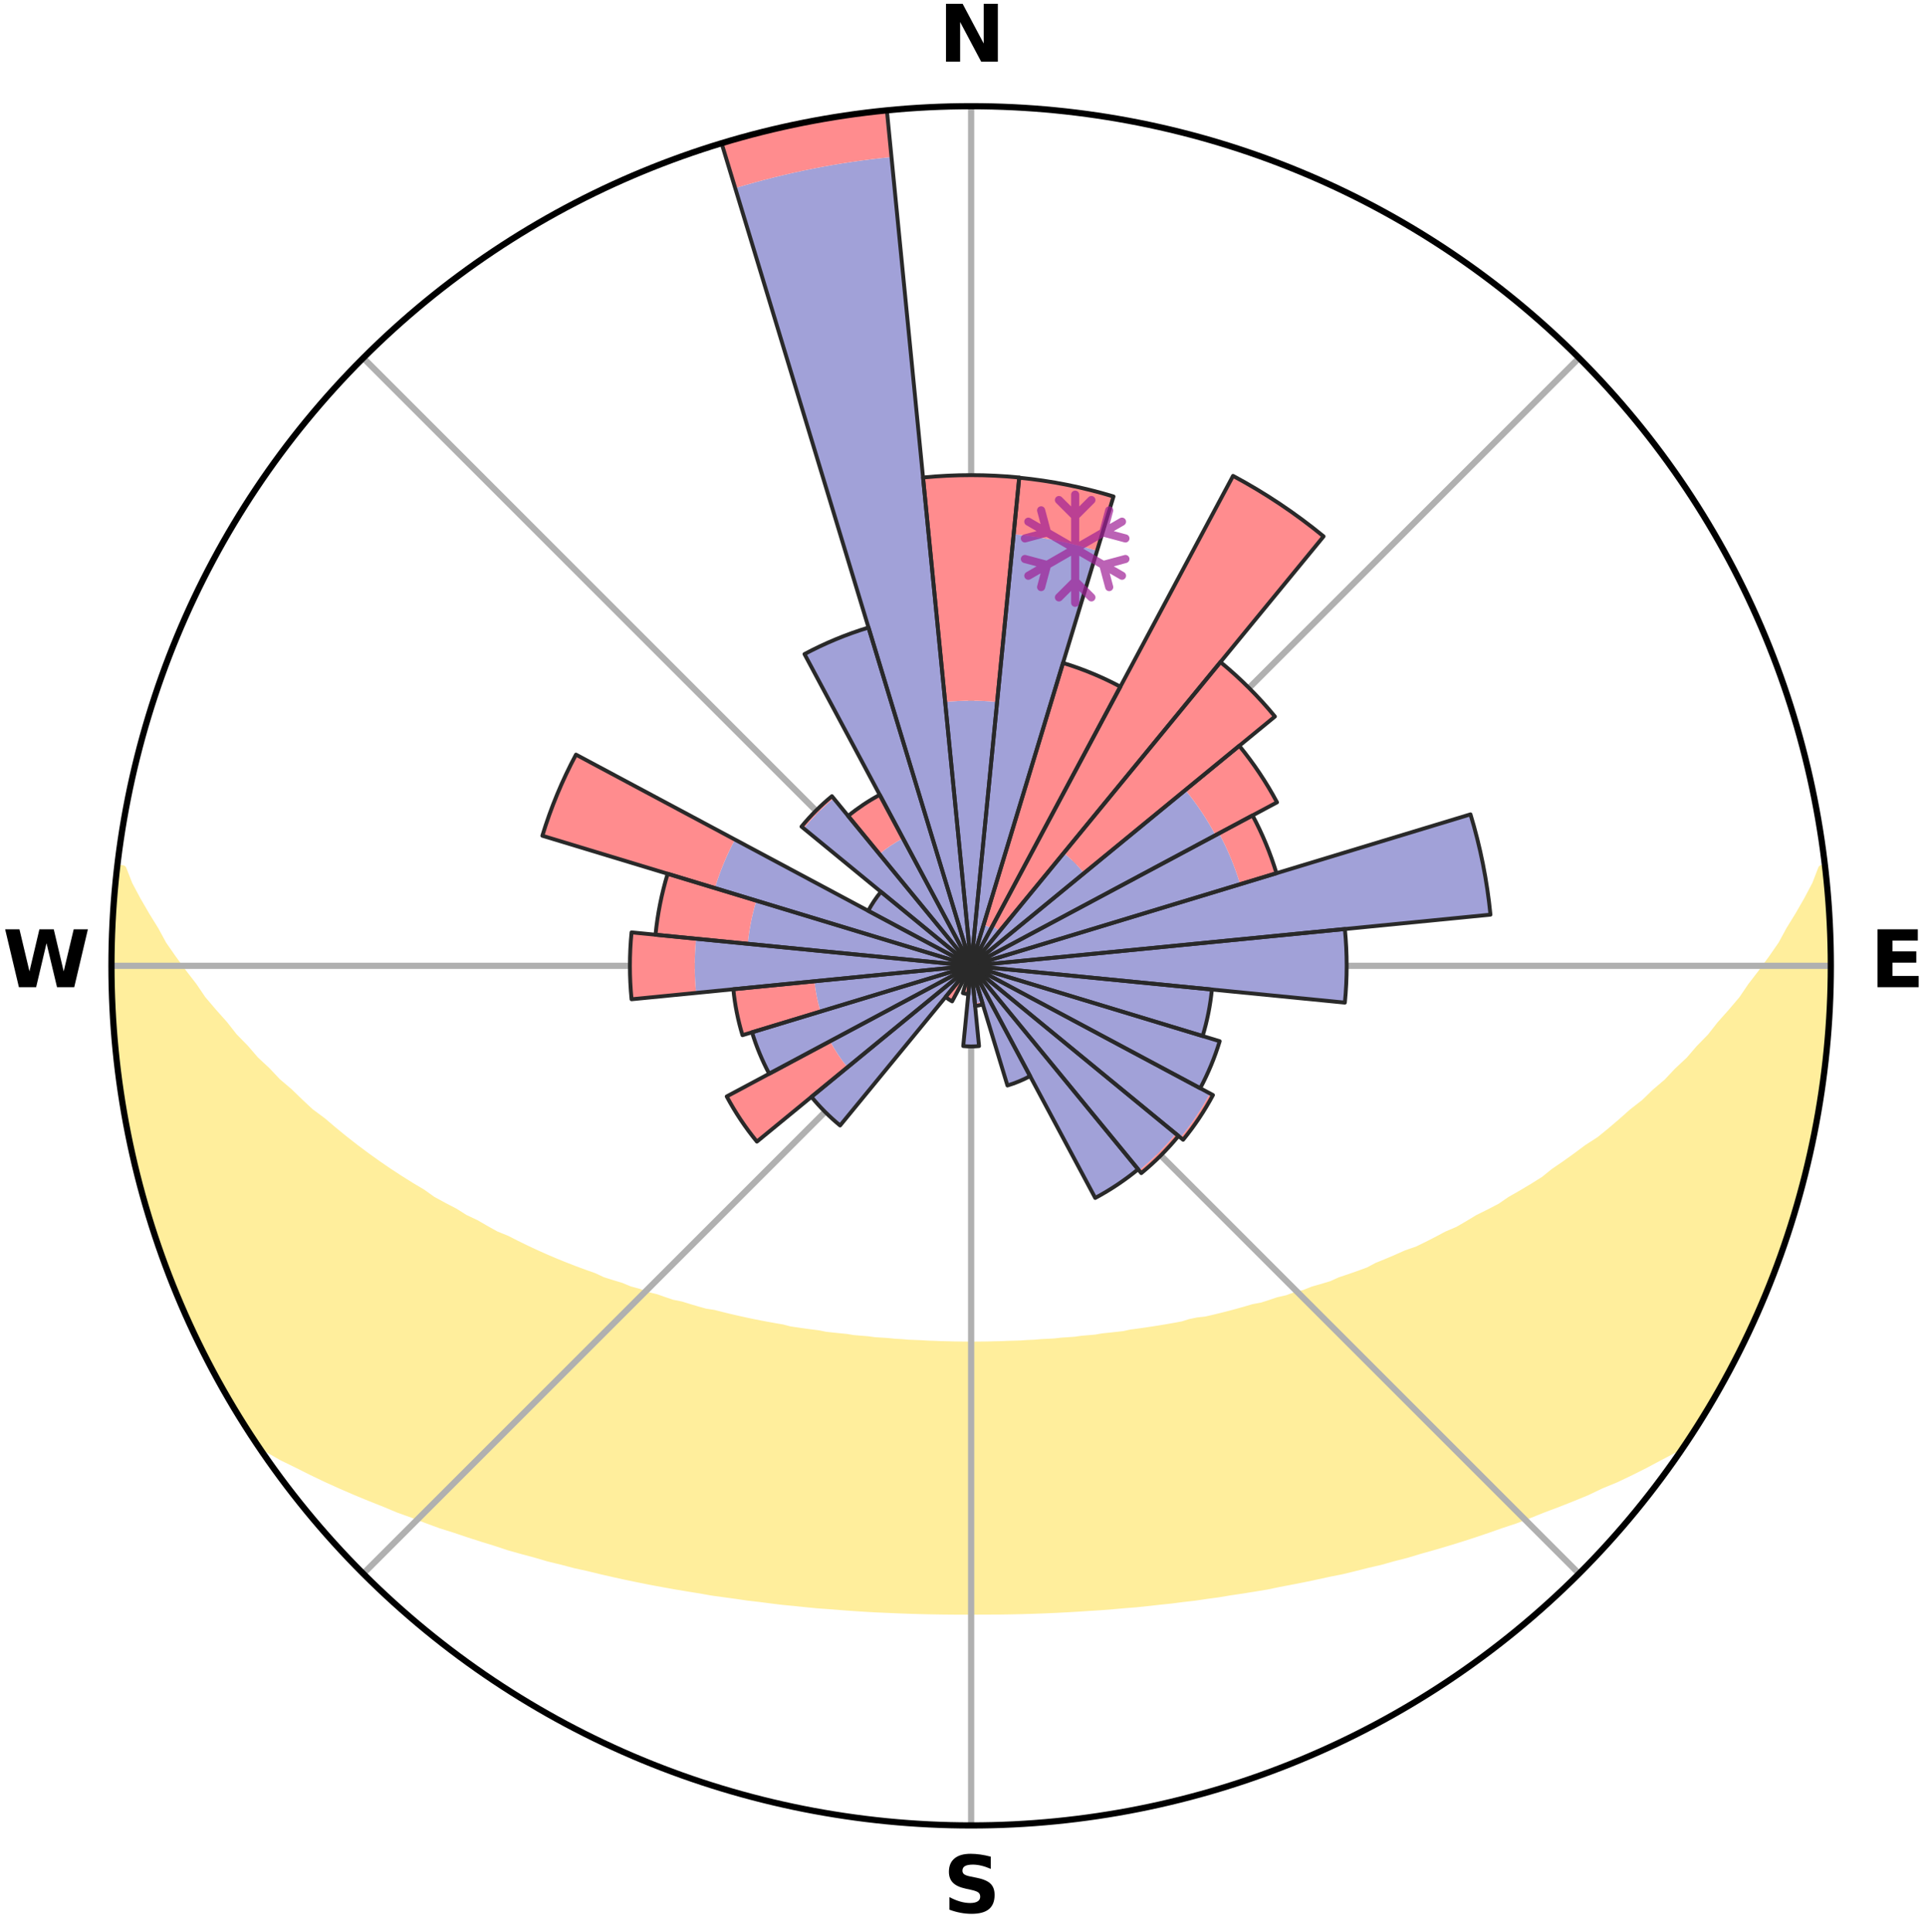 <?xml version="1.0" encoding="utf-8" standalone="no"?>
<!DOCTYPE svg PUBLIC "-//W3C//DTD SVG 1.1//EN"
  "http://www.w3.org/Graphics/SVG/1.1/DTD/svg11.dtd">
<svg xmlns:xlink="http://www.w3.org/1999/xlink" width="248.41pt" height="249.158pt" viewBox="0 0 248.41 249.158" xmlns="http://www.w3.org/2000/svg" version="1.1">
 <title>Ski Rose for Prat-Peyrot</title>
 <defs>
  <style type="text/css">*{stroke-linejoin: round; stroke-linecap: butt}</style>
 </defs>
 <g id="figure_1">
  <g id="patch_1">
   <path d="M 0 249.158 
L 248.41 249.158 
L 248.41 0 
L 0 0 
z
" style="fill: #ffffff"/>
  </g>
  <g id="axes_1">
   <g id="patch_2">
    <path d="M 236.135 124.579 
C 236.135 110.018 233.267 95.599 227.695 82.147 
C 222.122 68.695 213.955 56.471 203.659 46.175 
C 193.363 35.879 181.139 27.711 167.687 22.139 
C 154.235 16.567 139.815 13.699 125.255 13.699 
C 110.694 13.699 96.275 16.567 82.823 22.139 
C 69.371 27.711 57.147 35.879 46.851 46.175 
C 36.555 56.471 28.387 68.695 22.815 82.147 
C 17.243 95.599 14.375 110.018 14.375 124.579 
C 14.375 139.14 17.243 153.559 22.815 167.011 
C 28.387 180.463 36.555 192.687 46.851 202.983 
C 57.147 213.279 69.371 221.447 82.823 227.019 
C 96.275 232.591 110.694 235.459 125.255 235.459 
C 139.815 235.459 154.235 232.591 167.687 227.019 
C 181.139 221.447 193.363 213.279 203.659 202.983 
C 213.955 192.687 222.122 180.463 227.695 167.011 
C 233.267 153.559 236.135 139.14 236.135 124.579 
M 125.255 124.579 
C 125.255 124.579 125.255 124.579 125.255 124.579 
C 125.255 124.579 125.255 124.579 125.255 124.579 
C 125.255 124.579 125.255 124.579 125.255 124.579 
C 125.255 124.579 125.255 124.579 125.255 124.579 
C 125.255 124.579 125.255 124.579 125.255 124.579 
C 125.255 124.579 125.255 124.579 125.255 124.579 
C 125.255 124.579 125.255 124.579 125.255 124.579 
C 125.255 124.579 125.255 124.579 125.255 124.579 
C 125.255 124.579 125.255 124.579 125.255 124.579 
C 125.255 124.579 125.255 124.579 125.255 124.579 
C 125.255 124.579 125.255 124.579 125.255 124.579 
C 125.255 124.579 125.255 124.579 125.255 124.579 
C 125.255 124.579 125.255 124.579 125.255 124.579 
C 125.255 124.579 125.255 124.579 125.255 124.579 
C 125.255 124.579 125.255 124.579 125.255 124.579 
C 125.255 124.579 125.255 124.579 125.255 124.579 
z
" style="fill: #ffffff"/>
   </g>
   <g id="PolyCollection_1">
    <defs>
     <path id="mf0eee9e9de" d="M 235.365 -137.125 
L 234.987 -137.081 
L 234.212 -135.07 
L 233.156 -133.071 
L 232.029 -131.11 
L 230.845 -129.189 
L 229.83 -127.317 
L 228.559 -125.481 
L 227.249 -123.689 
L 225.906 -121.943 
L 224.75 -120.235 
L 223.345 -118.58 
L 221.914 -116.972 
L 220.675 -115.391 
L 219.195 -113.876 
L 217.91 -112.381 
L 216.388 -110.959 
L 215.063 -109.55 
L 213.506 -108.223 
L 212.146 -106.901 
L 210.561 -105.667 
L 209.173 -104.432 
L 207.773 -103.238 
L 206.361 -102.086 
L 204.737 -101.035 
L 203.308 -99.969 
L 201.873 -98.943 
L 200.431 -97.958 
L 199.178 -96.94 
L 197.726 -96.032 
L 196.272 -95.163 
L 194.817 -94.332 
L 193.546 -93.457 
L 192.09 -92.7 
L 190.637 -91.981 
L 189.361 -91.207 
L 188.084 -90.465 
L 186.64 -89.849 
L 185.367 -89.17 
L 184.095 -88.522 
L 182.826 -87.902 
L 181.406 -87.413 
L 180.148 -86.852 
L 178.894 -86.319 
L 177.646 -85.812 
L 176.542 -85.225 
L 175.304 -84.769 
L 174.073 -84.337 
L 172.85 -83.929 
L 171.76 -83.435 
L 170.551 -83.072 
L 169.353 -82.731 
L 168.277 -82.301 
L 167.097 -82 
L 166.032 -81.609 
L 164.87 -81.346 
L 163.818 -80.992 
L 162.77 -80.655 
L 161.638 -80.443 
L 160.604 -80.138 
L 159.577 -79.85 
L 158.555 -79.577 
L 157.539 -79.319 
L 156.529 -79.075 
L 155.526 -78.844 
L 154.466 -78.726 
L 153.48 -78.52 
L 152.557 -78.229 
L 151.581 -78.047 
L 150.612 -77.877 
L 149.65 -77.716 
L 148.695 -77.566 
L 147.747 -77.424 
L 146.805 -77.291 
L 145.87 -77.167 
L 144.974 -76.972 
L 144.05 -76.865 
L 143.132 -76.765 
L 142.22 -76.671 
L 141.336 -76.517 
L 140.434 -76.437 
L 139.537 -76.363 
L 138.661 -76.237 
L 137.773 -76.175 
L 136.889 -76.117 
L 136.021 -76.017 
L 135.144 -75.97 
L 134.272 -75.926 
L 133.409 -75.849 
L 132.543 -75.815 
L 131.683 -75.754 
L 130.821 -75.728 
L 129.961 -75.704 
L 129.104 -75.665 
L 128.248 -75.649 
L 127.392 -75.625 
L 126.537 -75.616 
L 125.682 -75.607 
L 124.827 -75.608 
L 123.973 -75.617 
L 123.118 -75.627 
L 122.262 -75.651 
L 121.405 -75.668 
L 120.549 -75.707 
L 119.689 -75.733 
L 118.831 -75.787 
L 117.968 -75.82 
L 117.101 -75.856 
L 116.239 -75.933 
L 115.367 -75.978 
L 114.501 -76.071 
L 113.622 -76.127 
L 112.739 -76.185 
L 111.867 -76.304 
L 110.976 -76.374 
L 110.08 -76.449 
L 109.2 -76.595 
L 108.294 -76.684 
L 107.383 -76.779 
L 106.466 -76.88 
L 105.574 -77.064 
L 104.646 -77.182 
L 103.712 -77.307 
L 102.771 -77.441 
L 101.823 -77.583 
L 100.915 -77.824 
L 99.957 -77.987 
L 98.992 -78.16 
L 98.02 -78.344 
L 97.042 -78.539 
L 96.056 -78.746 
L 95.064 -78.966 
L 94.065 -79.198 
L 93.06 -79.444 
L 92.049 -79.703 
L 90.95 -79.872 
L 89.923 -80.161 
L 88.89 -80.465 
L 87.852 -80.786 
L 86.713 -81.015 
L 85.661 -81.37 
L 84.604 -81.742 
L 83.436 -82.024 
L 82.368 -82.435 
L 81.182 -82.756 
L 80.104 -83.206 
L 78.901 -83.569 
L 77.689 -83.954 
L 76.598 -84.469 
L 75.372 -84.9 
L 74.138 -85.356 
L 72.898 -85.837 
L 71.651 -86.344 
L 70.398 -86.877 
L 69.141 -87.438 
L 67.879 -88.027 
L 66.614 -88.644 
L 65.347 -89.291 
L 63.912 -89.873 
L 62.64 -90.582 
L 61.367 -91.321 
L 59.92 -92.004 
L 58.648 -92.809 
L 57.197 -93.563 
L 55.744 -94.355 
L 54.478 -95.263 
L 53.029 -96.128 
L 51.581 -97.034 
L 50.137 -97.978 
L 48.697 -98.963 
L 47.263 -99.988 
L 45.837 -101.054 
L 44.419 -102.161 
L 43.01 -103.309 
L 41.614 -104.499 
L 40.02 -105.683 
L 38.648 -106.959 
L 37.292 -108.276 
L 35.739 -109.599 
L 34.416 -111.003 
L 32.898 -112.42 
L 31.616 -113.91 
L 30.139 -115.42 
L 28.903 -116.996 
L 27.474 -118.599 
L 26.072 -120.249 
L 24.918 -121.952 
L 23.577 -123.692 
L 22.269 -125.478 
L 20.998 -127.309 
L 19.984 -129.175 
L 18.798 -131.09 
L 17.667 -133.046 
L 16.603 -135.041 
L 15.818 -137.048 
L 15.206 -137.118 
L 15.206 -137.118 
L 14.921 -135.203 
L 14.898 -133.264 
L 14.678 -131.342 
L 14.49 -129.415 
L 14.524 -127.479 
L 14.401 -125.546 
L 14.545 -123.613 
L 14.486 -121.678 
L 14.506 -119.744 
L 14.651 -117.814 
L 14.737 -115.881 
L 14.94 -113.957 
L 15.089 -112.027 
L 15.404 -110.117 
L 15.618 -108.194 
L 15.935 -106.285 
L 16.337 -104.392 
L 16.646 -102.482 
L 17.046 -100.59 
L 17.598 -98.733 
L 17.94 -96.825 
L 18.425 -94.952 
L 19.068 -93.125 
L 19.568 -91.256 
L 20.141 -89.408 
L 20.742 -87.569 
L 21.438 -85.764 
L 22.165 -83.971 
L 22.824 -82.151 
L 23.646 -80.398 
L 24.37 -78.603 
L 25.223 -76.866 
L 26.052 -75.119 
L 26.923 -73.391 
L 27.838 -71.686 
L 28.763 -69.987 
L 29.734 -68.313 
L 30.721 -66.649 
L 31.749 -65.009 
L 32.797 -63.383 
L 34.6 -62.274 
L 36.437 -61.226 
L 38.366 -60.285 
L 40.24 -59.345 
L 42.116 -58.448 
L 43.998 -57.596 
L 45.874 -56.782 
L 47.751 -56.009 
L 49.617 -55.27 
L 51.421 -54.514 
L 53.279 -53.848 
L 55.071 -53.159 
L 56.856 -52.502 
L 58.683 -51.929 
L 60.452 -51.332 
L 62.212 -50.765 
L 63.963 -50.226 
L 65.663 -49.662 
L 67.396 -49.176 
L 69.119 -48.715 
L 70.791 -48.224 
L 72.494 -47.812 
L 74.153 -47.373 
L 75.834 -47.005 
L 77.472 -46.605 
L 79.104 -46.231 
L 80.725 -45.872 
L 82.34 -45.539 
L 83.942 -45.219 
L 85.539 -44.922 
L 87.125 -44.637 
L 88.704 -44.375 
L 90.271 -44.122 
L 91.815 -43.848 
L 93.369 -43.633 
L 94.913 -43.425 
L 96.436 -43.198 
L 97.967 -43.024 
L 99.478 -42.826 
L 100.984 -42.642 
L 102.492 -42.499 
L 103.987 -42.341 
L 105.477 -42.197 
L 106.968 -42.093 
L 108.448 -41.973 
L 109.925 -41.864 
L 111.397 -41.767 
L 112.866 -41.682 
L 114.333 -41.619 
L 115.795 -41.554 
L 117.255 -41.5 
L 118.713 -41.456 
L 120.169 -41.423 
L 121.623 -41.4 
L 123.076 -41.387 
L 124.529 -41.384 
L 125.981 -41.387 
L 127.433 -41.393 
L 128.887 -41.398 
L 130.341 -41.42 
L 131.797 -41.453 
L 133.255 -41.496 
L 134.715 -41.549 
L 136.177 -41.614 
L 137.643 -41.689 
L 139.111 -41.775 
L 140.583 -41.873 
L 142.063 -41.965 
L 143.543 -42.085 
L 145.028 -42.217 
L 146.526 -42.331 
L 148.021 -42.488 
L 149.521 -42.658 
L 151.035 -42.814 
L 152.547 -43.011 
L 154.078 -43.184 
L 155.602 -43.411 
L 157.146 -43.619 
L 158.683 -43.877 
L 160.245 -44.107 
L 161.813 -44.36 
L 163.393 -44.621 
L 164.958 -44.947 
L 166.551 -45.251 
L 168.156 -45.565 
L 169.766 -45.906 
L 171.389 -46.259 
L 173.049 -46.586 
L 174.687 -46.986 
L 176.337 -47.402 
L 178.029 -47.792 
L 179.693 -48.26 
L 181.405 -48.696 
L 183.09 -49.207 
L 184.822 -49.693 
L 186.564 -50.205 
L 188.316 -50.744 
L 190.077 -51.311 
L 191.846 -51.908 
L 193.623 -52.534 
L 195.459 -53.139 
L 197.252 -53.828 
L 199.05 -54.55 
L 200.915 -55.249 
L 202.781 -55.989 
L 204.659 -56.761 
L 206.473 -57.628 
L 208.418 -58.428 
L 210.294 -59.326 
L 212.17 -60.266 
L 214.027 -61.258 
L 215.934 -62.257 
L 217.706 -63.387 
L 218.764 -65.007 
L 219.771 -66.66 
L 220.767 -68.318 
L 221.735 -69.993 
L 222.651 -71.697 
L 223.594 -73.387 
L 224.42 -75.137 
L 225.288 -76.866 
L 226.102 -78.62 
L 226.848 -80.405 
L 227.681 -82.153 
L 228.368 -83.962 
L 229.086 -85.758 
L 229.735 -87.581 
L 230.393 -89.4 
L 230.914 -91.265 
L 231.486 -93.112 
L 232.091 -94.951 
L 232.566 -96.827 
L 232.996 -98.713 
L 233.498 -100.582 
L 233.905 -102.474 
L 234.205 -104.386 
L 234.594 -106.282 
L 234.814 -108.205 
L 235.178 -110.107 
L 235.315 -112.039 
L 235.6 -113.954 
L 235.658 -115.89 
L 235.83 -117.816 
L 236.004 -119.744 
L 235.951 -121.68 
L 236.052 -123.612 
L 236.118 -125.547 
L 235.959 -127.478 
L 235.925 -129.411 
L 235.889 -131.346 
L 235.787 -133.278 
L 235.532 -135.198 
L 235.365 -137.125 
z
" style="stroke: #ffee9c"/>
    </defs>
    <g clip-path="url(#p48e36963e6)">
     <use xlink:href="#mf0eee9e9de" x="0" y="249.158" style="fill: #ffee9c; stroke: #ffee9c"/>
    </g>
   </g>
   <g id="matplotlib.axis_1">
    <g id="xtick_1">
     <g id="line2d_1">
      <path d="M 125.255 124.579 
L 125.255 13.699 
" clip-path="url(#p48e36963e6)" style="fill: none; stroke: #b0b0b0; stroke-width: 0.8; stroke-linecap: square"/>
     </g>
     <g id="text_1">
      <!-- N -->
      <g transform="translate(121.07 7.958) scale(0.1 -0.1)">
       <defs>
        <path id="DejaVuSans-Bold-4e" d="M 588 4666 
L 1931 4666 
L 3628 1466 
L 3628 4666 
L 4769 4666 
L 4769 0 
L 3425 0 
L 1728 3200 
L 1728 0 
L 588 0 
L 588 4666 
z
" transform="scale(0.016)"/>
       </defs>
       <use xlink:href="#DejaVuSans-Bold-4e"/>
      </g>
     </g>
    </g>
    <g id="xtick_2">
     <g id="line2d_2">
      <path d="M 125.255 124.579 
L 203.659 46.175 
" clip-path="url(#p48e36963e6)" style="fill: none; stroke: #b0b0b0; stroke-width: 0.8; stroke-linecap: square"/>
     </g>
    </g>
    <g id="xtick_3">
     <g id="line2d_3">
      <path d="M 125.255 124.579 
L 236.135 124.579 
" clip-path="url(#p48e36963e6)" style="fill: none; stroke: #b0b0b0; stroke-width: 0.8; stroke-linecap: square"/>
     </g>
     <g id="text_2">
      <!-- E -->
      <g transform="translate(241.219 127.338) scale(0.1 -0.1)">
       <defs>
        <path id="DejaVuSans-Bold-45" d="M 588 4666 
L 3834 4666 
L 3834 3756 
L 1791 3756 
L 1791 2888 
L 3713 2888 
L 3713 1978 
L 1791 1978 
L 1791 909 
L 3903 909 
L 3903 0 
L 588 0 
L 588 4666 
z
" transform="scale(0.016)"/>
       </defs>
       <use xlink:href="#DejaVuSans-Bold-45"/>
      </g>
     </g>
    </g>
    <g id="xtick_4">
     <g id="line2d_4">
      <path d="M 125.255 124.579 
L 203.659 202.983 
" clip-path="url(#p48e36963e6)" style="fill: none; stroke: #b0b0b0; stroke-width: 0.8; stroke-linecap: square"/>
     </g>
    </g>
    <g id="xtick_5">
     <g id="line2d_5">
      <path d="M 125.255 124.579 
L 125.255 235.459 
" clip-path="url(#p48e36963e6)" style="fill: none; stroke: #b0b0b0; stroke-width: 0.8; stroke-linecap: square"/>
     </g>
     <g id="text_3">
      <!-- S -->
      <g transform="translate(121.654 246.718) scale(0.1 -0.1)">
       <defs>
        <path id="DejaVuSans-Bold-53" d="M 3834 4519 
L 3834 3531 
Q 3450 3703 3084 3790 
Q 2719 3878 2394 3878 
Q 1963 3878 1756 3759 
Q 1550 3641 1550 3391 
Q 1550 3203 1689 3098 
Q 1828 2994 2194 2919 
L 2706 2816 
Q 3484 2659 3812 2340 
Q 4141 2022 4141 1434 
Q 4141 663 3683 286 
Q 3225 -91 2284 -91 
Q 1841 -91 1394 -6 
Q 947 78 500 244 
L 500 1259 
Q 947 1022 1364 901 
Q 1781 781 2169 781 
Q 2563 781 2772 912 
Q 2981 1044 2981 1288 
Q 2981 1506 2839 1625 
Q 2697 1744 2272 1838 
L 1806 1941 
Q 1106 2091 782 2419 
Q 459 2747 459 3303 
Q 459 4000 909 4375 
Q 1359 4750 2203 4750 
Q 2588 4750 2994 4692 
Q 3400 4634 3834 4519 
z
" transform="scale(0.016)"/>
       </defs>
       <use xlink:href="#DejaVuSans-Bold-53"/>
      </g>
     </g>
    </g>
    <g id="xtick_6">
     <g id="line2d_6">
      <path d="M 125.255 124.579 
L 46.851 202.983 
" clip-path="url(#p48e36963e6)" style="fill: none; stroke: #b0b0b0; stroke-width: 0.8; stroke-linecap: square"/>
     </g>
    </g>
    <g id="xtick_7">
     <g id="line2d_7">
      <path d="M 125.255 124.579 
L 14.375 124.579 
" clip-path="url(#p48e36963e6)" style="fill: none; stroke: #b0b0b0; stroke-width: 0.8; stroke-linecap: square"/>
     </g>
     <g id="text_4">
      <!-- W -->
      <g transform="translate(0.36 127.338) scale(0.1 -0.1)">
       <defs>
        <path id="DejaVuSans-Bold-57" d="M 191 4666 
L 1344 4666 
L 2150 1275 
L 2950 4666 
L 4109 4666 
L 4909 1275 
L 5716 4666 
L 6859 4666 
L 5759 0 
L 4372 0 
L 3525 3547 
L 2688 0 
L 1300 0 
L 191 4666 
z
" transform="scale(0.016)"/>
       </defs>
       <use xlink:href="#DejaVuSans-Bold-57"/>
      </g>
     </g>
    </g>
    <g id="xtick_8">
     <g id="line2d_8">
      <path d="M 125.255 124.579 
L 46.851 46.175 
" clip-path="url(#p48e36963e6)" style="fill: none; stroke: #b0b0b0; stroke-width: 0.8; stroke-linecap: square"/>
     </g>
    </g>
   </g>
   <g id="matplotlib.axis_2"/>
   <g id="patch_3">
    <path d="M 125.255 124.579 
C 125.255 124.579 125.255 124.579 125.255 124.579 
C 125.255 124.579 125.255 124.579 125.255 124.579 
L 125.255 124.579 
C 125.255 124.579 125.255 124.579 125.255 124.579 
C 125.255 124.579 125.255 124.579 125.255 124.579 
z
" clip-path="url(#p48e36963e6)" style="fill: #d9d9d9"/>
   </g>
   <g id="patch_4">
    <path d="M 125.255 124.579 
C 125.255 124.579 125.255 124.579 125.255 124.579 
C 125.255 124.579 125.255 124.579 125.255 124.579 
L 125.255 124.579 
C 125.255 124.579 125.255 124.579 125.255 124.579 
C 125.255 124.579 125.255 124.579 125.255 124.579 
z
" clip-path="url(#p48e36963e6)" style="fill: #d9d9d9"/>
   </g>
   <g id="patch_5">
    <path d="M 125.255 124.579 
C 125.255 124.579 125.255 124.579 125.255 124.579 
C 125.255 124.579 125.255 124.579 125.255 124.579 
L 125.255 124.579 
C 125.255 124.579 125.255 124.579 125.255 124.579 
C 125.255 124.579 125.255 124.579 125.255 124.579 
z
" clip-path="url(#p48e36963e6)" style="fill: #d9d9d9"/>
   </g>
   <g id="patch_6">
    <path d="M 125.255 124.579 
C 125.255 124.579 125.255 124.579 125.255 124.579 
C 125.255 124.579 125.255 124.579 125.255 124.579 
L 125.255 124.579 
C 125.255 124.579 125.255 124.579 125.255 124.579 
C 125.255 124.579 125.255 124.579 125.255 124.579 
z
" clip-path="url(#p48e36963e6)" style="fill: #d9d9d9"/>
   </g>
   <g id="patch_7">
    <path d="M 125.255 124.579 
C 125.255 124.579 125.255 124.579 125.255 124.579 
C 125.255 124.579 125.255 124.579 125.255 124.579 
L 125.255 124.579 
C 125.255 124.579 125.255 124.579 125.255 124.579 
C 125.255 124.579 125.255 124.579 125.255 124.579 
z
" clip-path="url(#p48e36963e6)" style="fill: #d9d9d9"/>
   </g>
   <g id="patch_8">
    <path d="M 125.255 124.579 
C 125.255 124.579 125.255 124.579 125.255 124.579 
C 125.255 124.579 125.255 124.579 125.255 124.579 
L 125.255 124.579 
C 125.255 124.579 125.255 124.579 125.255 124.579 
C 125.255 124.579 125.255 124.579 125.255 124.579 
z
" clip-path="url(#p48e36963e6)" style="fill: #d9d9d9"/>
   </g>
   <g id="patch_9">
    <path d="M 125.255 124.579 
C 125.255 124.579 125.255 124.579 125.255 124.579 
C 125.255 124.579 125.255 124.579 125.255 124.579 
L 125.255 124.579 
C 125.255 124.579 125.255 124.579 125.255 124.579 
C 125.255 124.579 125.255 124.579 125.255 124.579 
z
" clip-path="url(#p48e36963e6)" style="fill: #d9d9d9"/>
   </g>
   <g id="patch_10">
    <path d="M 125.255 124.579 
C 125.255 124.579 125.255 124.579 125.255 124.579 
C 125.255 124.579 125.255 124.579 125.255 124.579 
L 125.255 124.579 
C 125.255 124.579 125.255 124.579 125.255 124.579 
C 125.255 124.579 125.255 124.579 125.255 124.579 
z
" clip-path="url(#p48e36963e6)" style="fill: #d9d9d9"/>
   </g>
   <g id="patch_11">
    <path d="M 125.255 124.579 
C 125.255 124.579 125.255 124.579 125.255 124.579 
C 125.255 124.579 125.255 124.579 125.255 124.579 
L 125.255 124.579 
C 125.255 124.579 125.255 124.579 125.255 124.579 
C 125.255 124.579 125.255 124.579 125.255 124.579 
z
" clip-path="url(#p48e36963e6)" style="fill: #d9d9d9"/>
   </g>
   <g id="patch_12">
    <path d="M 125.255 124.579 
C 125.255 124.579 125.255 124.579 125.255 124.579 
C 125.255 124.579 125.255 124.579 125.255 124.579 
L 125.255 124.579 
C 125.255 124.579 125.255 124.579 125.255 124.579 
C 125.255 124.579 125.255 124.579 125.255 124.579 
z
" clip-path="url(#p48e36963e6)" style="fill: #d9d9d9"/>
   </g>
   <g id="patch_13">
    <path d="M 125.255 124.579 
C 125.255 124.579 125.255 124.579 125.255 124.579 
C 125.255 124.579 125.255 124.579 125.255 124.579 
L 125.255 124.579 
C 125.255 124.579 125.255 124.579 125.255 124.579 
C 125.255 124.579 125.255 124.579 125.255 124.579 
z
" clip-path="url(#p48e36963e6)" style="fill: #d9d9d9"/>
   </g>
   <g id="patch_14">
    <path d="M 125.255 124.579 
C 125.255 124.579 125.255 124.579 125.255 124.579 
C 125.255 124.579 125.255 124.579 125.255 124.579 
L 125.255 124.579 
C 125.255 124.579 125.255 124.579 125.255 124.579 
C 125.255 124.579 125.255 124.579 125.255 124.579 
z
" clip-path="url(#p48e36963e6)" style="fill: #d9d9d9"/>
   </g>
   <g id="patch_15">
    <path d="M 125.255 124.579 
C 125.255 124.579 125.255 124.579 125.255 124.579 
C 125.255 124.579 125.255 124.579 125.255 124.579 
L 125.255 124.579 
C 125.255 124.579 125.255 124.579 125.255 124.579 
C 125.255 124.579 125.255 124.579 125.255 124.579 
z
" clip-path="url(#p48e36963e6)" style="fill: #d9d9d9"/>
   </g>
   <g id="patch_16">
    <path d="M 125.255 124.579 
C 125.255 124.579 125.255 124.579 125.255 124.579 
C 125.255 124.579 125.255 124.579 125.255 124.579 
L 125.255 124.579 
C 125.255 124.579 125.255 124.579 125.255 124.579 
C 125.255 124.579 125.255 124.579 125.255 124.579 
z
" clip-path="url(#p48e36963e6)" style="fill: #d9d9d9"/>
   </g>
   <g id="patch_17">
    <path d="M 125.255 124.579 
C 125.255 124.579 125.255 124.579 125.255 124.579 
C 125.255 124.579 125.255 124.579 125.255 124.579 
L 125.255 124.579 
C 125.255 124.579 125.255 124.579 125.255 124.579 
C 125.255 124.579 125.255 124.579 125.255 124.579 
z
" clip-path="url(#p48e36963e6)" style="fill: #d9d9d9"/>
   </g>
   <g id="patch_18">
    <path d="M 125.255 124.579 
C 125.255 124.579 125.255 124.579 125.255 124.579 
C 125.255 124.579 125.255 124.579 125.255 124.579 
L 125.255 124.579 
C 125.255 124.579 125.255 124.579 125.255 124.579 
C 125.255 124.579 125.255 124.579 125.255 124.579 
z
" clip-path="url(#p48e36963e6)" style="fill: #d9d9d9"/>
   </g>
   <g id="patch_19">
    <path d="M 125.255 124.579 
C 125.255 124.579 125.255 124.579 125.255 124.579 
C 125.255 124.579 125.255 124.579 125.255 124.579 
L 125.255 124.579 
C 125.255 124.579 125.255 124.579 125.255 124.579 
C 125.255 124.579 125.255 124.579 125.255 124.579 
z
" clip-path="url(#p48e36963e6)" style="fill: #d9d9d9"/>
   </g>
   <g id="patch_20">
    <path d="M 125.255 124.579 
C 125.255 124.579 125.255 124.579 125.255 124.579 
C 125.255 124.579 125.255 124.579 125.255 124.579 
L 125.255 124.579 
C 125.255 124.579 125.255 124.579 125.255 124.579 
C 125.255 124.579 125.255 124.579 125.255 124.579 
z
" clip-path="url(#p48e36963e6)" style="fill: #d9d9d9"/>
   </g>
   <g id="patch_21">
    <path d="M 125.255 124.579 
C 125.255 124.579 125.255 124.579 125.255 124.579 
C 125.255 124.579 125.255 124.579 125.255 124.579 
L 125.255 124.579 
C 125.255 124.579 125.255 124.579 125.255 124.579 
C 125.255 124.579 125.255 124.579 125.255 124.579 
z
" clip-path="url(#p48e36963e6)" style="fill: #d9d9d9"/>
   </g>
   <g id="patch_22">
    <path d="M 125.255 124.579 
C 125.255 124.579 125.255 124.579 125.255 124.579 
C 125.255 124.579 125.255 124.579 125.255 124.579 
L 125.255 124.579 
C 125.255 124.579 125.255 124.579 125.255 124.579 
C 125.255 124.579 125.255 124.579 125.255 124.579 
z
" clip-path="url(#p48e36963e6)" style="fill: #d9d9d9"/>
   </g>
   <g id="patch_23">
    <path d="M 125.255 124.579 
C 125.255 124.579 125.255 124.579 125.255 124.579 
C 125.255 124.579 125.255 124.579 125.255 124.579 
L 125.255 124.579 
C 125.255 124.579 125.255 124.579 125.255 124.579 
C 125.255 124.579 125.255 124.579 125.255 124.579 
z
" clip-path="url(#p48e36963e6)" style="fill: #d9d9d9"/>
   </g>
   <g id="patch_24">
    <path d="M 125.255 124.579 
C 125.255 124.579 125.255 124.579 125.255 124.579 
C 125.255 124.579 125.255 124.579 125.255 124.579 
L 125.255 124.579 
C 125.255 124.579 125.255 124.579 125.255 124.579 
C 125.255 124.579 125.255 124.579 125.255 124.579 
z
" clip-path="url(#p48e36963e6)" style="fill: #d9d9d9"/>
   </g>
   <g id="patch_25">
    <path d="M 125.255 124.579 
C 125.255 124.579 125.255 124.579 125.255 124.579 
C 125.255 124.579 125.255 124.579 125.255 124.579 
L 125.255 124.579 
C 125.255 124.579 125.255 124.579 125.255 124.579 
C 125.255 124.579 125.255 124.579 125.255 124.579 
z
" clip-path="url(#p48e36963e6)" style="fill: #d9d9d9"/>
   </g>
   <g id="patch_26">
    <path d="M 125.255 124.579 
C 125.255 124.579 125.255 124.579 125.255 124.579 
C 125.255 124.579 125.255 124.579 125.255 124.579 
L 125.255 124.579 
C 125.255 124.579 125.255 124.579 125.255 124.579 
C 125.255 124.579 125.255 124.579 125.255 124.579 
z
" clip-path="url(#p48e36963e6)" style="fill: #d9d9d9"/>
   </g>
   <g id="patch_27">
    <path d="M 125.255 124.579 
C 125.255 124.579 125.255 124.579 125.255 124.579 
C 125.255 124.579 125.255 124.579 125.255 124.579 
L 125.255 124.579 
C 125.255 124.579 125.255 124.579 125.255 124.579 
C 125.255 124.579 125.255 124.579 125.255 124.579 
z
" clip-path="url(#p48e36963e6)" style="fill: #d9d9d9"/>
   </g>
   <g id="patch_28">
    <path d="M 125.255 124.579 
C 125.255 124.579 125.255 124.579 125.255 124.579 
C 125.255 124.579 125.255 124.579 125.255 124.579 
L 125.255 124.579 
C 125.255 124.579 125.255 124.579 125.255 124.579 
C 125.255 124.579 125.255 124.579 125.255 124.579 
z
" clip-path="url(#p48e36963e6)" style="fill: #d9d9d9"/>
   </g>
   <g id="patch_29">
    <path d="M 125.255 124.579 
C 125.255 124.579 125.255 124.579 125.255 124.579 
C 125.255 124.579 125.255 124.579 125.255 124.579 
L 125.255 124.579 
C 125.255 124.579 125.255 124.579 125.255 124.579 
C 125.255 124.579 125.255 124.579 125.255 124.579 
z
" clip-path="url(#p48e36963e6)" style="fill: #d9d9d9"/>
   </g>
   <g id="patch_30">
    <path d="M 125.255 124.579 
C 125.255 124.579 125.255 124.579 125.255 124.579 
C 125.255 124.579 125.255 124.579 125.255 124.579 
L 125.255 124.579 
C 125.255 124.579 125.255 124.579 125.255 124.579 
C 125.255 124.579 125.255 124.579 125.255 124.579 
z
" clip-path="url(#p48e36963e6)" style="fill: #d9d9d9"/>
   </g>
   <g id="patch_31">
    <path d="M 125.255 124.579 
C 125.255 124.579 125.255 124.579 125.255 124.579 
C 125.255 124.579 125.255 124.579 125.255 124.579 
L 125.255 124.579 
C 125.255 124.579 125.255 124.579 125.255 124.579 
C 125.255 124.579 125.255 124.579 125.255 124.579 
z
" clip-path="url(#p48e36963e6)" style="fill: #d9d9d9"/>
   </g>
   <g id="patch_32">
    <path d="M 125.255 124.579 
C 125.255 124.579 125.255 124.579 125.255 124.579 
C 125.255 124.579 125.255 124.579 125.255 124.579 
L 125.255 124.579 
C 125.255 124.579 125.255 124.579 125.255 124.579 
C 125.255 124.579 125.255 124.579 125.255 124.579 
z
" clip-path="url(#p48e36963e6)" style="fill: #d9d9d9"/>
   </g>
   <g id="patch_33">
    <path d="M 125.255 124.579 
C 125.255 124.579 125.255 124.579 125.255 124.579 
C 125.255 124.579 125.255 124.579 125.255 124.579 
L 125.255 124.579 
C 125.255 124.579 125.255 124.579 125.255 124.579 
C 125.255 124.579 125.255 124.579 125.255 124.579 
z
" clip-path="url(#p48e36963e6)" style="fill: #d9d9d9"/>
   </g>
   <g id="patch_34">
    <path d="M 125.255 124.579 
C 125.255 124.579 125.255 124.579 125.255 124.579 
C 125.255 124.579 125.255 124.579 125.255 124.579 
L 125.255 124.579 
C 125.255 124.579 125.255 124.579 125.255 124.579 
C 125.255 124.579 125.255 124.579 125.255 124.579 
z
" clip-path="url(#p48e36963e6)" style="fill: #d9d9d9"/>
   </g>
   <g id="patch_35">
    <path d="M 125.255 124.579 
C 125.255 124.579 125.255 124.579 125.255 124.579 
C 125.255 124.579 125.255 124.579 125.255 124.579 
L 128.607 90.544 
C 127.493 90.435 126.374 90.38 125.255 90.38 
C 124.135 90.38 123.017 90.435 121.903 90.544 
z
" clip-path="url(#p48e36963e6)" style="fill: #a1a1d8"/>
   </g>
   <g id="patch_36">
    <path d="M 125.255 124.579 
C 125.255 124.579 125.255 124.579 125.255 124.579 
C 125.255 124.579 125.255 124.579 125.255 124.579 
L 141.496 71.04 
C 139.743 70.508 137.966 70.063 136.17 69.706 
C 134.374 69.349 132.561 69.08 130.739 68.9 
z
" clip-path="url(#p48e36963e6)" style="fill: #a1a1d8"/>
   </g>
   <g id="patch_37">
    <path d="M 125.255 124.579 
C 125.255 124.579 125.255 124.579 125.255 124.579 
C 125.255 124.579 125.255 124.579 125.255 124.579 
L 127.855 119.715 
C 127.696 119.63 127.532 119.552 127.366 119.483 
C 127.199 119.414 127.029 119.353 126.856 119.301 
z
" clip-path="url(#p48e36963e6)" style="fill: #a1a1d8"/>
   </g>
   <g id="patch_38">
    <path d="M 125.255 124.579 
C 125.255 124.579 125.255 124.579 125.255 124.579 
C 125.255 124.579 125.255 124.579 125.255 124.579 
L 128.943 120.085 
C 128.796 119.964 128.643 119.851 128.485 119.745 
C 128.327 119.639 128.163 119.541 127.996 119.451 
z
" clip-path="url(#p48e36963e6)" style="fill: #a1a1d8"/>
   </g>
   <g id="patch_39">
    <path d="M 125.255 124.579 
C 125.255 124.579 125.255 124.579 125.255 124.579 
C 125.255 124.579 125.255 124.579 125.255 124.579 
L 139.818 112.627 
C 139.427 112.151 139.013 111.693 138.577 111.257 
C 138.141 110.821 137.683 110.407 137.207 110.016 
z
" clip-path="url(#p48e36963e6)" style="fill: #a1a1d8"/>
   </g>
   <g id="patch_40">
    <path d="M 125.255 124.579 
C 125.255 124.579 125.255 124.579 125.255 124.579 
C 125.255 124.579 125.255 124.579 125.255 124.579 
L 156.78 107.729 
C 156.228 106.697 155.627 105.692 154.977 104.72 
C 154.327 103.747 153.629 102.806 152.887 101.902 
z
" clip-path="url(#p48e36963e6)" style="fill: #a1a1d8"/>
   </g>
   <g id="patch_41">
    <path d="M 125.255 124.579 
C 125.255 124.579 125.255 124.579 125.255 124.579 
C 125.255 124.579 125.255 124.579 125.255 124.579 
L 159.956 114.053 
C 159.611 112.917 159.211 111.799 158.757 110.702 
C 158.303 109.605 157.795 108.532 157.235 107.485 
z
" clip-path="url(#p48e36963e6)" style="fill: #a1a1d8"/>
   </g>
   <g id="patch_42">
    <path d="M 125.255 124.579 
C 125.255 124.579 125.255 124.579 125.255 124.579 
C 125.255 124.579 125.255 124.579 125.255 124.579 
L 192.234 117.982 
C 192.018 115.79 191.694 113.61 191.265 111.449 
C 190.835 109.288 190.299 107.15 189.66 105.042 
z
" clip-path="url(#p48e36963e6)" style="fill: #a1a1d8"/>
   </g>
   <g id="patch_43">
    <path d="M 125.255 124.579 
C 125.255 124.579 125.255 124.579 125.255 124.579 
C 125.255 124.579 125.255 124.579 125.255 124.579 
L 173.457 129.327 
C 173.612 127.749 173.69 126.164 173.69 124.579 
C 173.69 122.994 173.612 121.409 173.457 119.832 
z
" clip-path="url(#p48e36963e6)" style="fill: #a1a1d8"/>
   </g>
   <g id="patch_44">
    <path d="M 125.255 124.579 
C 125.255 124.579 125.255 124.579 125.255 124.579 
C 125.255 124.579 125.255 124.579 125.255 124.579 
L 155.113 133.636 
C 155.409 132.659 155.658 131.668 155.857 130.666 
C 156.056 129.665 156.206 128.654 156.306 127.637 
z
" clip-path="url(#p48e36963e6)" style="fill: #a1a1d8"/>
   </g>
   <g id="patch_45">
    <path d="M 125.255 124.579 
C 125.255 124.579 125.255 124.579 125.255 124.579 
C 125.255 124.579 125.255 124.579 125.255 124.579 
L 154.8 140.371 
C 155.316 139.404 155.786 138.412 156.205 137.399 
C 156.625 136.386 156.994 135.353 157.313 134.304 
z
" clip-path="url(#p48e36963e6)" style="fill: #a1a1d8"/>
   </g>
   <g id="patch_46">
    <path d="M 125.255 124.579 
C 125.255 124.579 125.255 124.579 125.255 124.579 
C 125.255 124.579 125.255 124.579 125.255 124.579 
L 152.258 146.74 
C 152.984 145.856 153.665 144.937 154.301 143.987 
C 154.936 143.036 155.524 142.055 156.063 141.046 
z
" clip-path="url(#p48e36963e6)" style="fill: #a1a1d8"/>
   </g>
   <g id="patch_47">
    <path d="M 125.255 124.579 
C 125.255 124.579 125.255 124.579 125.255 124.579 
C 125.255 124.579 125.255 124.579 125.255 124.579 
L 146.919 150.977 
C 147.783 150.268 148.612 149.517 149.403 148.727 
C 150.193 147.936 150.944 147.108 151.653 146.244 
z
" clip-path="url(#p48e36963e6)" style="fill: #a1a1d8"/>
   </g>
   <g id="patch_48">
    <path d="M 125.255 124.579 
C 125.255 124.579 125.255 124.579 125.255 124.579 
C 125.255 124.579 125.255 124.579 125.255 124.579 
L 141.189 154.39 
C 142.165 153.868 143.114 153.299 144.034 152.684 
C 144.954 152.07 145.843 151.41 146.698 150.708 
z
" clip-path="url(#p48e36963e6)" style="fill: #a1a1d8"/>
   </g>
   <g id="patch_49">
    <path d="M 125.255 124.579 
C 125.255 124.579 125.255 124.579 125.255 124.579 
C 125.255 124.579 125.255 124.579 125.255 124.579 
L 129.938 140.018 
C 130.443 139.865 130.941 139.687 131.429 139.484 
C 131.917 139.282 132.394 139.056 132.86 138.807 
z
" clip-path="url(#p48e36963e6)" style="fill: #a1a1d8"/>
   </g>
   <g id="patch_50">
    <path d="M 125.255 124.579 
C 125.255 124.579 125.255 124.579 125.255 124.579 
C 125.255 124.579 125.255 124.579 125.255 124.579 
L 125.732 129.42 
C 125.89 129.404 126.048 129.381 126.204 129.35 
C 126.36 129.319 126.515 129.28 126.667 129.234 
z
" clip-path="url(#p48e36963e6)" style="fill: #a1a1d8"/>
   </g>
   <g id="patch_51">
    <path d="M 125.255 124.579 
C 125.255 124.579 125.255 124.579 125.255 124.579 
C 125.255 124.579 125.255 124.579 125.255 124.579 
L 124.235 134.93 
C 124.574 134.963 124.914 134.98 125.255 134.98 
C 125.595 134.98 125.935 134.963 126.274 134.93 
z
" clip-path="url(#p48e36963e6)" style="fill: #a1a1d8"/>
   </g>
   <g id="patch_52">
    <path d="M 125.255 124.579 
C 125.255 124.579 125.255 124.579 125.255 124.579 
C 125.255 124.579 125.255 124.579 125.255 124.579 
L 125.255 124.579 
C 125.255 124.579 125.255 124.579 125.255 124.579 
C 125.255 124.579 125.255 124.579 125.255 124.579 
z
" clip-path="url(#p48e36963e6)" style="fill: #a1a1d8"/>
   </g>
   <g id="patch_53">
    <path d="M 125.255 124.579 
C 125.255 124.579 125.255 124.579 125.255 124.579 
C 125.255 124.579 125.255 124.579 125.255 124.579 
L 125.255 124.579 
C 125.255 124.579 125.255 124.579 125.255 124.579 
C 125.255 124.579 125.255 124.579 125.255 124.579 
z
" clip-path="url(#p48e36963e6)" style="fill: #a1a1d8"/>
   </g>
   <g id="patch_54">
    <path d="M 125.255 124.579 
C 125.255 124.579 125.255 124.579 125.255 124.579 
C 125.255 124.579 125.255 124.579 125.255 124.579 
L 124.088 126 
C 124.135 126.038 124.183 126.074 124.233 126.108 
C 124.283 126.141 124.335 126.172 124.388 126.201 
z
" clip-path="url(#p48e36963e6)" style="fill: #a1a1d8"/>
   </g>
   <g id="patch_55">
    <path d="M 125.255 124.579 
C 125.255 124.579 125.255 124.579 125.255 124.579 
C 125.255 124.579 125.255 124.579 125.255 124.579 
L 104.659 141.482 
C 105.212 142.156 105.798 142.802 106.415 143.419 
C 107.032 144.036 107.678 144.622 108.352 145.175 
z
" clip-path="url(#p48e36963e6)" style="fill: #a1a1d8"/>
   </g>
   <g id="patch_56">
    <path d="M 125.255 124.579 
C 125.255 124.579 125.255 124.579 125.255 124.579 
C 125.255 124.579 125.255 124.579 125.255 124.579 
L 107.054 134.308 
C 107.372 134.903 107.72 135.483 108.095 136.045 
C 108.47 136.607 108.873 137.149 109.301 137.672 
z
" clip-path="url(#p48e36963e6)" style="fill: #a1a1d8"/>
   </g>
   <g id="patch_57">
    <path d="M 125.255 124.579 
C 125.255 124.579 125.255 124.579 125.255 124.579 
C 125.255 124.579 125.255 124.579 125.255 124.579 
L 96.995 133.152 
C 97.275 134.077 97.601 134.987 97.971 135.88 
C 98.341 136.773 98.754 137.648 99.21 138.5 
z
" clip-path="url(#p48e36963e6)" style="fill: #a1a1d8"/>
   </g>
   <g id="patch_58">
    <path d="M 125.255 124.579 
C 125.255 124.579 125.255 124.579 125.255 124.579 
C 125.255 124.579 125.255 124.579 125.255 124.579 
L 105.045 126.57 
C 105.11 127.231 105.208 127.889 105.337 128.541 
C 105.467 129.193 105.629 129.838 105.822 130.474 
z
" clip-path="url(#p48e36963e6)" style="fill: #a1a1d8"/>
   </g>
   <g id="patch_59">
    <path d="M 125.255 124.579 
C 125.255 124.579 125.255 124.579 125.255 124.579 
C 125.255 124.579 125.255 124.579 125.255 124.579 
L 89.775 121.085 
C 89.661 122.246 89.604 123.412 89.604 124.579 
C 89.604 125.746 89.661 126.912 89.775 128.074 
z
" clip-path="url(#p48e36963e6)" style="fill: #a1a1d8"/>
   </g>
   <g id="patch_60">
    <path d="M 125.255 124.579 
C 125.255 124.579 125.255 124.579 125.255 124.579 
C 125.255 124.579 125.255 124.579 125.255 124.579 
L 97.548 116.174 
C 97.273 117.081 97.042 118.001 96.857 118.93 
C 96.672 119.86 96.533 120.798 96.44 121.741 
z
" clip-path="url(#p48e36963e6)" style="fill: #a1a1d8"/>
   </g>
   <g id="patch_61">
    <path d="M 125.255 124.579 
C 125.255 124.579 125.255 124.579 125.255 124.579 
C 125.255 124.579 125.255 124.579 125.255 124.579 
L 94.79 108.295 
C 94.257 109.292 93.773 110.315 93.341 111.36 
C 92.908 112.404 92.527 113.47 92.199 114.552 
z
" clip-path="url(#p48e36963e6)" style="fill: #a1a1d8"/>
   </g>
   <g id="patch_62">
    <path d="M 125.255 124.579 
C 125.255 124.579 125.255 124.579 125.255 124.579 
C 125.255 124.579 125.255 124.579 125.255 124.579 
L 113.796 115.175 
C 113.489 115.55 113.199 115.94 112.93 116.344 
C 112.66 116.747 112.411 117.164 112.182 117.592 
z
" clip-path="url(#p48e36963e6)" style="fill: #a1a1d8"/>
   </g>
   <g id="patch_63">
    <path d="M 125.255 124.579 
C 125.255 124.579 125.255 124.579 125.255 124.579 
C 125.255 124.579 125.255 124.579 125.255 124.579 
L 107.527 102.978 
C 106.82 103.558 106.142 104.173 105.495 104.82 
C 104.849 105.466 104.234 106.145 103.654 106.852 
z
" clip-path="url(#p48e36963e6)" style="fill: #a1a1d8"/>
   </g>
   <g id="patch_64">
    <path d="M 125.255 124.579 
C 125.255 124.579 125.255 124.579 125.255 124.579 
C 125.255 124.579 125.255 124.579 125.255 124.579 
L 116.459 108.123 
C 115.92 108.411 115.396 108.725 114.888 109.064 
C 114.38 109.404 113.889 109.768 113.417 110.155 
z
" clip-path="url(#p48e36963e6)" style="fill: #a1a1d8"/>
   </g>
   <g id="patch_65">
    <path d="M 125.255 124.579 
C 125.255 124.579 125.255 124.579 125.255 124.579 
C 125.255 124.579 125.255 124.579 125.255 124.579 
L 112.03 80.983 
C 110.603 81.416 109.198 81.918 107.821 82.489 
C 106.443 83.06 105.094 83.697 103.779 84.4 
z
" clip-path="url(#p48e36963e6)" style="fill: #a1a1d8"/>
   </g>
   <g id="patch_66">
    <path d="M 125.255 124.579 
C 125.255 124.579 125.255 124.579 125.255 124.579 
C 125.255 124.579 125.255 124.579 125.255 124.579 
L 114.98 20.253 
C 111.565 20.589 108.169 21.093 104.803 21.762 
C 101.438 22.432 98.108 23.266 94.824 24.262 
z
" clip-path="url(#p48e36963e6)" style="fill: #a1a1d8"/>
   </g>
   <g id="patch_67">
    <path d="M 121.903 90.544 
C 123.017 90.435 124.135 90.38 125.255 90.38 
C 126.374 90.38 127.493 90.435 128.607 90.544 
L 131.458 61.593 
C 129.397 61.39 127.326 61.288 125.255 61.288 
C 123.183 61.288 121.113 61.39 119.051 61.593 
z
" clip-path="url(#p48e36963e6)" style="fill: #ff8c8e"/>
   </g>
   <g id="patch_68">
    <path d="M 130.739 68.9 
C 132.561 69.08 134.374 69.349 136.17 69.706 
C 137.966 70.063 139.743 70.508 141.496 71.04 
L 143.619 64.039 
C 141.638 63.438 139.628 62.935 137.597 62.531 
C 135.566 62.127 133.517 61.823 131.456 61.62 
z
" clip-path="url(#p48e36963e6)" style="fill: #ff8c8e"/>
   </g>
   <g id="patch_69">
    <path d="M 126.856 119.301 
C 127.029 119.353 127.199 119.414 127.366 119.483 
C 127.532 119.552 127.696 119.63 127.855 119.715 
L 144.499 88.576 
C 143.32 87.947 142.112 87.375 140.877 86.864 
C 139.643 86.352 138.384 85.902 137.105 85.514 
z
" clip-path="url(#p48e36963e6)" style="fill: #ff8c8e"/>
   </g>
   <g id="patch_70">
    <path d="M 127.996 119.451 
C 128.163 119.541 128.327 119.639 128.485 119.745 
C 128.643 119.851 128.796 119.964 128.943 120.085 
L 170.714 69.187 
C 168.901 67.699 167.016 66.301 165.066 64.998 
C 163.115 63.695 161.102 62.489 159.034 61.383 
z
" clip-path="url(#p48e36963e6)" style="fill: #ff8c8e"/>
   </g>
   <g id="patch_71">
    <path d="M 137.207 110.016 
C 137.683 110.407 138.141 110.821 138.577 111.257 
C 139.013 111.693 139.427 112.151 139.818 112.627 
L 164.436 92.424 
C 163.383 91.142 162.268 89.912 161.095 88.739 
C 159.922 87.566 158.692 86.451 157.41 85.398 
z
" clip-path="url(#p48e36963e6)" style="fill: #ff8c8e"/>
   </g>
   <g id="patch_72">
    <path d="M 152.887 101.902 
C 153.629 102.806 154.327 103.747 154.977 104.72 
C 155.627 105.692 156.228 106.697 156.78 107.729 
L 164.707 103.491 
C 164.017 102.2 163.264 100.943 162.45 99.726 
C 161.637 98.508 160.764 97.332 159.835 96.2 
z
" clip-path="url(#p48e36963e6)" style="fill: #ff8c8e"/>
   </g>
   <g id="patch_73">
    <path d="M 157.235 107.485 
C 157.795 108.532 158.303 109.605 158.757 110.702 
C 159.211 111.799 159.611 112.917 159.956 114.053 
L 164.636 112.633 
C 164.245 111.344 163.791 110.075 163.275 108.831 
C 162.76 107.586 162.183 106.368 161.548 105.18 
z
" clip-path="url(#p48e36963e6)" style="fill: #ff8c8e"/>
   </g>
   <g id="patch_74">
    <path d="M 189.66 105.042 
C 190.299 107.15 190.835 109.288 191.265 111.449 
C 191.694 113.61 192.018 115.79 192.234 117.982 
L 192.234 117.982 
C 192.018 115.79 191.694 113.61 191.265 111.449 
C 190.835 109.288 190.299 107.15 189.66 105.042 
z
" clip-path="url(#p48e36963e6)" style="fill: #ff8c8e"/>
   </g>
   <g id="patch_75">
    <path d="M 173.457 119.832 
C 173.612 121.409 173.69 122.994 173.69 124.579 
C 173.69 126.164 173.612 127.749 173.457 129.327 
L 173.457 129.327 
C 173.612 127.749 173.69 126.164 173.69 124.579 
C 173.69 122.994 173.612 121.409 173.457 119.832 
z
" clip-path="url(#p48e36963e6)" style="fill: #ff8c8e"/>
   </g>
   <g id="patch_76">
    <path d="M 156.306 127.637 
C 156.206 128.654 156.056 129.665 155.857 130.666 
C 155.658 131.668 155.409 132.659 155.113 133.636 
L 155.113 133.636 
C 155.409 132.659 155.658 131.668 155.857 130.666 
C 156.056 129.665 156.206 128.654 156.306 127.637 
z
" clip-path="url(#p48e36963e6)" style="fill: #ff8c8e"/>
   </g>
   <g id="patch_77">
    <path d="M 157.313 134.304 
C 156.994 135.353 156.625 136.386 156.205 137.399 
C 155.786 138.412 155.316 139.404 154.8 140.371 
L 154.8 140.371 
C 155.316 139.404 155.786 138.412 156.205 137.399 
C 156.625 136.386 156.994 135.353 157.313 134.304 
z
" clip-path="url(#p48e36963e6)" style="fill: #ff8c8e"/>
   </g>
   <g id="patch_78">
    <path d="M 156.063 141.046 
C 155.524 142.055 154.936 143.036 154.301 143.987 
C 153.665 144.937 152.984 145.856 152.258 146.74 
L 152.593 147.015 
C 153.327 146.12 154.017 145.19 154.66 144.227 
C 155.303 143.265 155.899 142.271 156.445 141.25 
z
" clip-path="url(#p48e36963e6)" style="fill: #ff8c8e"/>
   </g>
   <g id="patch_79">
    <path d="M 151.653 146.244 
C 150.944 147.108 150.193 147.936 149.403 148.727 
C 148.612 149.517 147.783 150.268 146.919 150.977 
L 147.2 151.32 
C 148.075 150.601 148.915 149.84 149.716 149.04 
C 150.516 148.239 151.277 147.4 151.995 146.524 
z
" clip-path="url(#p48e36963e6)" style="fill: #ff8c8e"/>
   </g>
   <g id="patch_80">
    <path d="M 146.698 150.708 
C 145.843 151.41 144.954 152.07 144.034 152.684 
C 143.114 153.299 142.165 153.868 141.189 154.39 
L 141.259 154.522 
C 142.24 153.998 143.193 153.426 144.117 152.809 
C 145.041 152.191 145.934 151.529 146.793 150.824 
z
" clip-path="url(#p48e36963e6)" style="fill: #ff8c8e"/>
   </g>
   <g id="patch_81">
    <path d="M 132.86 138.807 
C 132.394 139.056 131.917 139.282 131.429 139.484 
C 130.941 139.687 130.443 139.865 129.938 140.018 
L 129.938 140.018 
C 130.443 139.865 130.941 139.687 131.429 139.484 
C 131.917 139.282 132.394 139.056 132.86 138.807 
z
" clip-path="url(#p48e36963e6)" style="fill: #ff8c8e"/>
   </g>
   <g id="patch_82">
    <path d="M 126.667 129.234 
C 126.515 129.28 126.36 129.319 126.204 129.35 
C 126.048 129.381 125.89 129.404 125.732 129.42 
L 125.765 129.754 
C 125.934 129.738 126.102 129.713 126.269 129.679 
C 126.436 129.646 126.602 129.605 126.764 129.555 
z
" clip-path="url(#p48e36963e6)" style="fill: #ff8c8e"/>
   </g>
   <g id="patch_83">
    <path d="M 126.274 134.93 
C 125.935 134.963 125.595 134.98 125.255 134.98 
C 124.914 134.98 124.574 134.963 124.235 134.93 
L 124.235 134.93 
C 124.574 134.963 124.914 134.98 125.255 134.98 
C 125.595 134.98 125.935 134.963 126.274 134.93 
z
" clip-path="url(#p48e36963e6)" style="fill: #ff8c8e"/>
   </g>
   <g id="patch_84">
    <path d="M 125.255 124.579 
C 125.255 124.579 125.255 124.579 125.255 124.579 
C 125.255 124.579 125.255 124.579 125.255 124.579 
L 124.187 128.098 
C 124.303 128.133 124.419 128.162 124.537 128.186 
C 124.656 128.209 124.775 128.227 124.894 128.239 
z
" clip-path="url(#p48e36963e6)" style="fill: #ff8c8e"/>
   </g>
   <g id="patch_85">
    <path d="M 125.255 124.579 
C 125.255 124.579 125.255 124.579 125.255 124.579 
C 125.255 124.579 125.255 124.579 125.255 124.579 
L 125.255 124.579 
C 125.255 124.579 125.255 124.579 125.255 124.579 
C 125.255 124.579 125.255 124.579 125.255 124.579 
z
" clip-path="url(#p48e36963e6)" style="fill: #ff8c8e"/>
   </g>
   <g id="patch_86">
    <path d="M 124.388 126.201 
C 124.335 126.172 124.283 126.141 124.233 126.108 
C 124.183 126.074 124.135 126.038 124.088 126 
L 121.956 128.599 
C 122.087 128.707 122.224 128.808 122.366 128.903 
C 122.507 128.998 122.653 129.085 122.803 129.165 
z
" clip-path="url(#p48e36963e6)" style="fill: #ff8c8e"/>
   </g>
   <g id="patch_87">
    <path d="M 108.352 145.175 
C 107.678 144.622 107.032 144.036 106.415 143.419 
C 105.798 142.802 105.212 142.156 104.659 141.482 
L 104.659 141.482 
C 105.212 142.156 105.798 142.802 106.415 143.419 
C 107.032 144.036 107.678 144.622 108.352 145.175 
z
" clip-path="url(#p48e36963e6)" style="fill: #ff8c8e"/>
   </g>
   <g id="patch_88">
    <path d="M 109.301 137.672 
C 108.873 137.149 108.47 136.607 108.095 136.045 
C 107.72 135.483 107.372 134.903 107.054 134.308 
L 93.73 141.43 
C 94.281 142.461 94.883 143.466 95.533 144.438 
C 96.183 145.411 96.881 146.352 97.623 147.256 
z
" clip-path="url(#p48e36963e6)" style="fill: #ff8c8e"/>
   </g>
   <g id="patch_89">
    <path d="M 99.21 138.5 
C 98.754 137.648 98.341 136.773 97.971 135.88 
C 97.601 134.987 97.275 134.077 96.995 133.152 
L 96.995 133.152 
C 97.275 134.077 97.601 134.987 97.971 135.88 
C 98.341 136.773 98.754 137.648 99.21 138.5 
z
" clip-path="url(#p48e36963e6)" style="fill: #ff8c8e"/>
   </g>
   <g id="patch_90">
    <path d="M 105.822 130.474 
C 105.629 129.838 105.467 129.193 105.337 128.541 
C 105.208 127.889 105.11 127.231 105.045 126.57 
L 94.583 127.6 
C 94.682 128.604 94.83 129.602 95.027 130.592 
C 95.224 131.581 95.469 132.56 95.762 133.526 
z
" clip-path="url(#p48e36963e6)" style="fill: #ff8c8e"/>
   </g>
   <g id="patch_91">
    <path d="M 89.775 128.074 
C 89.661 126.912 89.604 125.746 89.604 124.579 
C 89.604 123.412 89.661 122.246 89.775 121.085 
L 81.456 120.265 
C 81.315 121.699 81.244 123.139 81.244 124.579 
C 81.244 126.02 81.315 127.459 81.456 128.893 
z
" clip-path="url(#p48e36963e6)" style="fill: #ff8c8e"/>
   </g>
   <g id="patch_92">
    <path d="M 96.44 121.741 
C 96.533 120.798 96.672 119.86 96.857 118.93 
C 97.042 118.001 97.273 117.081 97.548 116.174 
L 86.11 112.705 
C 85.722 113.986 85.396 115.286 85.135 116.599 
C 84.874 117.912 84.677 119.237 84.546 120.57 
z
" clip-path="url(#p48e36963e6)" style="fill: #ff8c8e"/>
   </g>
   <g id="patch_93">
    <path d="M 92.199 114.552 
C 92.527 113.47 92.908 112.404 93.341 111.36 
C 93.773 110.315 94.257 109.292 94.79 108.295 
L 74.288 97.337 
C 73.396 99.005 72.587 100.716 71.863 102.463 
C 71.139 104.211 70.501 105.993 69.952 107.803 
z
" clip-path="url(#p48e36963e6)" style="fill: #ff8c8e"/>
   </g>
   <g id="patch_94">
    <path d="M 112.182 117.592 
C 112.411 117.164 112.66 116.747 112.93 116.344 
C 113.199 115.94 113.489 115.55 113.796 115.175 
L 113.622 115.032 
C 113.309 115.413 113.015 115.808 112.742 116.218 
C 112.468 116.628 112.215 117.05 111.982 117.485 
z
" clip-path="url(#p48e36963e6)" style="fill: #ff8c8e"/>
   </g>
   <g id="patch_95">
    <path d="M 103.654 106.852 
C 104.234 106.145 104.849 105.466 105.495 104.82 
C 106.142 104.173 106.82 103.558 107.527 102.978 
L 107.299 102.699 
C 106.582 103.287 105.896 103.91 105.241 104.565 
C 104.585 105.22 103.963 105.907 103.375 106.623 
z
" clip-path="url(#p48e36963e6)" style="fill: #ff8c8e"/>
   </g>
   <g id="patch_96">
    <path d="M 113.417 110.155 
C 113.889 109.768 114.38 109.404 114.888 109.064 
C 115.396 108.725 115.92 108.411 116.459 108.123 
L 113.466 102.525 
C 112.745 102.91 112.042 103.331 111.362 103.786 
C 110.681 104.241 110.023 104.729 109.39 105.248 
z
" clip-path="url(#p48e36963e6)" style="fill: #ff8c8e"/>
   </g>
   <g id="patch_97">
    <path d="M 103.779 84.4 
C 105.094 83.697 106.443 83.06 107.821 82.489 
C 109.198 81.918 110.603 81.416 112.03 80.983 
L 112.019 80.947 
C 110.591 81.38 109.185 81.883 107.806 82.455 
C 106.428 83.026 105.078 83.664 103.761 84.368 
z
" clip-path="url(#p48e36963e6)" style="fill: #ff8c8e"/>
   </g>
   <g id="patch_98">
    <path d="M 94.824 24.262 
C 98.108 23.266 101.438 22.432 104.803 21.762 
C 108.169 21.093 111.565 20.589 114.98 20.253 
L 114.387 14.233 
C 110.775 14.589 107.183 15.122 103.623 15.83 
C 100.064 16.538 96.541 17.42 93.068 18.474 
z
" clip-path="url(#p48e36963e6)" style="fill: #ff8c8e"/>
   </g>
   <g id="patch_99">
    <path d="M 119.051 61.593 
C 121.113 61.39 123.183 61.288 125.255 61.288 
C 127.326 61.288 129.397 61.39 131.458 61.593 
L 131.458 61.593 
C 129.397 61.39 127.326 61.288 125.255 61.288 
C 123.183 61.288 121.113 61.39 119.051 61.593 
z
" clip-path="url(#p48e36963e6)" style="fill: #828282"/>
   </g>
   <g id="patch_100">
    <path d="M 131.456 61.62 
C 133.517 61.823 135.566 62.127 137.597 62.531 
C 139.628 62.935 141.638 63.438 143.619 64.039 
L 143.619 64.039 
C 141.638 63.438 139.628 62.935 137.597 62.531 
C 135.566 62.127 133.517 61.823 131.456 61.62 
z
" clip-path="url(#p48e36963e6)" style="fill: #828282"/>
   </g>
   <g id="patch_101">
    <path d="M 137.105 85.514 
C 138.384 85.902 139.643 86.352 140.877 86.864 
C 142.112 87.375 143.32 87.947 144.499 88.576 
L 144.499 88.576 
C 143.32 87.947 142.112 87.375 140.877 86.864 
C 139.643 86.352 138.384 85.902 137.105 85.514 
z
" clip-path="url(#p48e36963e6)" style="fill: #828282"/>
   </g>
   <g id="patch_102">
    <path d="M 159.034 61.383 
C 161.102 62.489 163.115 63.695 165.066 64.998 
C 167.016 66.301 168.901 67.699 170.714 69.187 
L 170.714 69.187 
C 168.901 67.699 167.016 66.301 165.066 64.998 
C 163.115 63.695 161.102 62.489 159.034 61.383 
z
" clip-path="url(#p48e36963e6)" style="fill: #828282"/>
   </g>
   <g id="patch_103">
    <path d="M 157.41 85.398 
C 158.692 86.451 159.922 87.566 161.095 88.739 
C 162.268 89.912 163.383 91.142 164.436 92.424 
L 164.436 92.424 
C 163.383 91.142 162.268 89.912 161.095 88.739 
C 159.922 87.566 158.692 86.451 157.41 85.398 
z
" clip-path="url(#p48e36963e6)" style="fill: #828282"/>
   </g>
   <g id="patch_104">
    <path d="M 159.835 96.2 
C 160.764 97.332 161.637 98.508 162.45 99.726 
C 163.264 100.943 164.017 102.2 164.707 103.491 
L 164.707 103.491 
C 164.017 102.2 163.264 100.943 162.45 99.726 
C 161.637 98.508 160.764 97.332 159.835 96.2 
z
" clip-path="url(#p48e36963e6)" style="fill: #828282"/>
   </g>
   <g id="patch_105">
    <path d="M 161.548 105.18 
C 162.183 106.368 162.76 107.586 163.275 108.831 
C 163.791 110.075 164.245 111.344 164.636 112.633 
L 164.636 112.633 
C 164.245 111.344 163.791 110.075 163.275 108.831 
C 162.76 107.586 162.183 106.368 161.548 105.18 
z
" clip-path="url(#p48e36963e6)" style="fill: #828282"/>
   </g>
   <g id="patch_106">
    <path d="M 189.66 105.042 
C 190.299 107.15 190.835 109.288 191.265 111.449 
C 191.694 113.61 192.018 115.79 192.234 117.982 
L 192.234 117.982 
C 192.018 115.79 191.694 113.61 191.265 111.449 
C 190.835 109.288 190.299 107.15 189.66 105.042 
z
" clip-path="url(#p48e36963e6)" style="fill: #828282"/>
   </g>
   <g id="patch_107">
    <path d="M 173.457 119.832 
C 173.612 121.409 173.69 122.994 173.69 124.579 
C 173.69 126.164 173.612 127.749 173.457 129.327 
L 173.457 129.327 
C 173.612 127.749 173.69 126.164 173.69 124.579 
C 173.69 122.994 173.612 121.409 173.457 119.832 
z
" clip-path="url(#p48e36963e6)" style="fill: #828282"/>
   </g>
   <g id="patch_108">
    <path d="M 156.306 127.637 
C 156.206 128.654 156.056 129.665 155.857 130.666 
C 155.658 131.668 155.409 132.659 155.113 133.636 
L 155.113 133.636 
C 155.409 132.659 155.658 131.668 155.857 130.666 
C 156.056 129.665 156.206 128.654 156.306 127.637 
z
" clip-path="url(#p48e36963e6)" style="fill: #828282"/>
   </g>
   <g id="patch_109">
    <path d="M 157.313 134.304 
C 156.994 135.353 156.625 136.386 156.205 137.399 
C 155.786 138.412 155.316 139.404 154.8 140.371 
L 154.8 140.371 
C 155.316 139.404 155.786 138.412 156.205 137.399 
C 156.625 136.386 156.994 135.353 157.313 134.304 
z
" clip-path="url(#p48e36963e6)" style="fill: #828282"/>
   </g>
   <g id="patch_110">
    <path d="M 156.445 141.25 
C 155.899 142.271 155.303 143.265 154.66 144.227 
C 154.017 145.19 153.327 146.12 152.593 147.015 
L 152.593 147.015 
C 153.327 146.12 154.017 145.19 154.66 144.227 
C 155.303 143.265 155.899 142.271 156.445 141.25 
z
" clip-path="url(#p48e36963e6)" style="fill: #828282"/>
   </g>
   <g id="patch_111">
    <path d="M 151.995 146.524 
C 151.277 147.4 150.516 148.239 149.716 149.04 
C 148.915 149.84 148.075 150.601 147.2 151.32 
L 147.2 151.32 
C 148.075 150.601 148.915 149.84 149.716 149.04 
C 150.516 148.239 151.277 147.4 151.995 146.524 
z
" clip-path="url(#p48e36963e6)" style="fill: #828282"/>
   </g>
   <g id="patch_112">
    <path d="M 146.793 150.824 
C 145.934 151.529 145.041 152.191 144.117 152.809 
C 143.193 153.426 142.24 153.998 141.259 154.522 
L 141.259 154.522 
C 142.24 153.998 143.193 153.426 144.117 152.809 
C 145.041 152.191 145.934 151.529 146.793 150.824 
z
" clip-path="url(#p48e36963e6)" style="fill: #828282"/>
   </g>
   <g id="patch_113">
    <path d="M 132.86 138.807 
C 132.394 139.056 131.917 139.282 131.429 139.484 
C 130.941 139.687 130.443 139.865 129.938 140.018 
L 129.938 140.018 
C 130.443 139.865 130.941 139.687 131.429 139.484 
C 131.917 139.282 132.394 139.056 132.86 138.807 
z
" clip-path="url(#p48e36963e6)" style="fill: #828282"/>
   </g>
   <g id="patch_114">
    <path d="M 126.764 129.555 
C 126.602 129.605 126.436 129.646 126.269 129.679 
C 126.102 129.713 125.934 129.738 125.765 129.754 
L 125.765 129.754 
C 125.934 129.738 126.102 129.713 126.269 129.679 
C 126.436 129.646 126.602 129.605 126.764 129.555 
z
" clip-path="url(#p48e36963e6)" style="fill: #828282"/>
   </g>
   <g id="patch_115">
    <path d="M 126.274 134.93 
C 125.935 134.963 125.595 134.98 125.255 134.98 
C 124.914 134.98 124.574 134.963 124.235 134.93 
L 124.235 134.93 
C 124.574 134.963 124.914 134.98 125.255 134.98 
C 125.595 134.98 125.935 134.963 126.274 134.93 
z
" clip-path="url(#p48e36963e6)" style="fill: #828282"/>
   </g>
   <g id="patch_116">
    <path d="M 124.894 128.239 
C 124.775 128.227 124.656 128.209 124.537 128.186 
C 124.419 128.162 124.303 128.133 124.187 128.098 
L 124.187 128.098 
C 124.303 128.133 124.419 128.162 124.537 128.186 
C 124.656 128.209 124.775 128.227 124.894 128.239 
z
" clip-path="url(#p48e36963e6)" style="fill: #828282"/>
   </g>
   <g id="patch_117">
    <path d="M 125.255 124.579 
C 125.255 124.579 125.255 124.579 125.255 124.579 
C 125.255 124.579 125.255 124.579 125.255 124.579 
L 125.255 124.579 
C 125.255 124.579 125.255 124.579 125.255 124.579 
C 125.255 124.579 125.255 124.579 125.255 124.579 
z
" clip-path="url(#p48e36963e6)" style="fill: #828282"/>
   </g>
   <g id="patch_118">
    <path d="M 122.803 129.165 
C 122.653 129.085 122.507 128.998 122.366 128.903 
C 122.224 128.808 122.087 128.707 121.956 128.599 
L 121.956 128.599 
C 122.087 128.707 122.224 128.808 122.366 128.903 
C 122.507 128.998 122.653 129.085 122.803 129.165 
z
" clip-path="url(#p48e36963e6)" style="fill: #828282"/>
   </g>
   <g id="patch_119">
    <path d="M 108.352 145.175 
C 107.678 144.622 107.032 144.036 106.415 143.419 
C 105.798 142.802 105.212 142.156 104.659 141.482 
L 104.659 141.482 
C 105.212 142.156 105.798 142.802 106.415 143.419 
C 107.032 144.036 107.678 144.622 108.352 145.175 
z
" clip-path="url(#p48e36963e6)" style="fill: #828282"/>
   </g>
   <g id="patch_120">
    <path d="M 97.623 147.256 
C 96.881 146.352 96.183 145.411 95.533 144.438 
C 94.883 143.466 94.281 142.461 93.73 141.43 
L 93.73 141.43 
C 94.281 142.461 94.883 143.466 95.533 144.438 
C 96.183 145.411 96.881 146.352 97.623 147.256 
z
" clip-path="url(#p48e36963e6)" style="fill: #828282"/>
   </g>
   <g id="patch_121">
    <path d="M 99.21 138.5 
C 98.754 137.648 98.341 136.773 97.971 135.88 
C 97.601 134.987 97.275 134.077 96.995 133.152 
L 96.995 133.152 
C 97.275 134.077 97.601 134.987 97.971 135.88 
C 98.341 136.773 98.754 137.648 99.21 138.5 
z
" clip-path="url(#p48e36963e6)" style="fill: #828282"/>
   </g>
   <g id="patch_122">
    <path d="M 95.762 133.526 
C 95.469 132.56 95.224 131.581 95.027 130.592 
C 94.83 129.602 94.682 128.604 94.583 127.6 
L 94.583 127.6 
C 94.682 128.604 94.83 129.602 95.027 130.592 
C 95.224 131.581 95.469 132.56 95.762 133.526 
z
" clip-path="url(#p48e36963e6)" style="fill: #828282"/>
   </g>
   <g id="patch_123">
    <path d="M 81.456 128.893 
C 81.315 127.459 81.244 126.02 81.244 124.579 
C 81.244 123.139 81.315 121.699 81.456 120.265 
L 81.456 120.265 
C 81.315 121.699 81.244 123.139 81.244 124.579 
C 81.244 126.02 81.315 127.459 81.456 128.893 
z
" clip-path="url(#p48e36963e6)" style="fill: #828282"/>
   </g>
   <g id="patch_124">
    <path d="M 84.546 120.57 
C 84.677 119.237 84.874 117.912 85.135 116.599 
C 85.396 115.286 85.722 113.986 86.11 112.705 
L 86.11 112.705 
C 85.722 113.986 85.396 115.286 85.135 116.599 
C 84.874 117.912 84.677 119.237 84.546 120.57 
z
" clip-path="url(#p48e36963e6)" style="fill: #828282"/>
   </g>
   <g id="patch_125">
    <path d="M 69.952 107.803 
C 70.501 105.993 71.139 104.211 71.863 102.463 
C 72.587 100.716 73.396 99.005 74.288 97.337 
L 74.288 97.337 
C 73.396 99.005 72.587 100.716 71.863 102.463 
C 71.139 104.211 70.501 105.993 69.952 107.803 
z
" clip-path="url(#p48e36963e6)" style="fill: #828282"/>
   </g>
   <g id="patch_126">
    <path d="M 111.982 117.485 
C 112.215 117.05 112.468 116.628 112.742 116.218 
C 113.015 115.808 113.309 115.413 113.622 115.032 
L 113.622 115.032 
C 113.309 115.413 113.015 115.808 112.742 116.218 
C 112.468 116.628 112.215 117.05 111.982 117.485 
z
" clip-path="url(#p48e36963e6)" style="fill: #828282"/>
   </g>
   <g id="patch_127">
    <path d="M 103.375 106.623 
C 103.963 105.907 104.585 105.22 105.241 104.565 
C 105.896 103.91 106.582 103.287 107.299 102.699 
L 107.299 102.699 
C 106.582 103.287 105.896 103.91 105.241 104.565 
C 104.585 105.22 103.963 105.907 103.375 106.623 
z
" clip-path="url(#p48e36963e6)" style="fill: #828282"/>
   </g>
   <g id="patch_128">
    <path d="M 109.39 105.248 
C 110.023 104.729 110.681 104.241 111.362 103.786 
C 112.042 103.331 112.745 102.91 113.466 102.525 
L 113.466 102.525 
C 112.745 102.91 112.042 103.331 111.362 103.786 
C 110.681 104.241 110.023 104.729 109.39 105.248 
z
" clip-path="url(#p48e36963e6)" style="fill: #828282"/>
   </g>
   <g id="patch_129">
    <path d="M 103.761 84.368 
C 105.078 83.664 106.428 83.026 107.806 82.455 
C 109.185 81.883 110.591 81.38 112.019 80.947 
L 112.019 80.947 
C 110.591 81.38 109.185 81.883 107.806 82.455 
C 106.428 83.026 105.078 83.664 103.761 84.368 
z
" clip-path="url(#p48e36963e6)" style="fill: #828282"/>
   </g>
   <g id="patch_130">
    <path d="M 93.068 18.474 
C 96.541 17.42 100.064 16.538 103.623 15.83 
C 107.183 15.122 110.775 14.589 114.387 14.233 
L 114.387 14.233 
C 110.775 14.589 107.183 15.122 103.623 15.83 
C 100.064 16.538 96.541 17.42 93.068 18.474 
z
" clip-path="url(#p48e36963e6)" style="fill: #828282"/>
   </g>
   <g id="patch_131">
    <path d="M 125.255 124.579 
C 125.255 124.579 125.255 124.579 125.255 124.579 
C 125.255 124.579 125.255 124.579 125.255 124.579 
L 131.458 61.593 
C 129.397 61.39 127.326 61.288 125.255 61.288 
C 123.183 61.288 121.113 61.39 119.051 61.593 
L 125.255 124.579 
z
" clip-path="url(#p48e36963e6)" style="fill: none; stroke: #292929; stroke-width: 0.5; stroke-linejoin: miter"/>
   </g>
   <g id="patch_132">
    <path d="M 125.255 124.579 
C 125.255 124.579 125.255 124.579 125.255 124.579 
C 125.255 124.579 125.255 124.579 125.255 124.579 
L 143.619 64.039 
C 141.638 63.438 139.628 62.935 137.597 62.531 
C 135.566 62.127 133.517 61.823 131.456 61.62 
L 125.255 124.579 
z
" clip-path="url(#p48e36963e6)" style="fill: none; stroke: #292929; stroke-width: 0.5; stroke-linejoin: miter"/>
   </g>
   <g id="patch_133">
    <path d="M 125.255 124.579 
C 125.255 124.579 125.255 124.579 125.255 124.579 
C 125.255 124.579 125.255 124.579 125.255 124.579 
L 144.499 88.576 
C 143.32 87.947 142.112 87.375 140.877 86.864 
C 139.643 86.352 138.384 85.902 137.105 85.514 
L 125.255 124.579 
z
" clip-path="url(#p48e36963e6)" style="fill: none; stroke: #292929; stroke-width: 0.5; stroke-linejoin: miter"/>
   </g>
   <g id="patch_134">
    <path d="M 125.255 124.579 
C 125.255 124.579 125.255 124.579 125.255 124.579 
C 125.255 124.579 125.255 124.579 125.255 124.579 
L 170.714 69.187 
C 168.901 67.699 167.016 66.301 165.066 64.998 
C 163.115 63.695 161.102 62.489 159.034 61.383 
L 125.255 124.579 
z
" clip-path="url(#p48e36963e6)" style="fill: none; stroke: #292929; stroke-width: 0.5; stroke-linejoin: miter"/>
   </g>
   <g id="patch_135">
    <path d="M 125.255 124.579 
C 125.255 124.579 125.255 124.579 125.255 124.579 
C 125.255 124.579 125.255 124.579 125.255 124.579 
L 164.436 92.424 
C 163.383 91.142 162.268 89.912 161.095 88.739 
C 159.922 87.566 158.692 86.451 157.41 85.398 
L 125.255 124.579 
z
" clip-path="url(#p48e36963e6)" style="fill: none; stroke: #292929; stroke-width: 0.5; stroke-linejoin: miter"/>
   </g>
   <g id="patch_136">
    <path d="M 125.255 124.579 
C 125.255 124.579 125.255 124.579 125.255 124.579 
C 125.255 124.579 125.255 124.579 125.255 124.579 
L 164.707 103.491 
C 164.017 102.2 163.264 100.943 162.45 99.726 
C 161.637 98.508 160.764 97.332 159.835 96.2 
L 125.255 124.579 
z
" clip-path="url(#p48e36963e6)" style="fill: none; stroke: #292929; stroke-width: 0.5; stroke-linejoin: miter"/>
   </g>
   <g id="patch_137">
    <path d="M 125.255 124.579 
C 125.255 124.579 125.255 124.579 125.255 124.579 
C 125.255 124.579 125.255 124.579 125.255 124.579 
L 164.636 112.633 
C 164.245 111.344 163.791 110.075 163.275 108.831 
C 162.76 107.586 162.183 106.368 161.548 105.18 
L 125.255 124.579 
z
" clip-path="url(#p48e36963e6)" style="fill: none; stroke: #292929; stroke-width: 0.5; stroke-linejoin: miter"/>
   </g>
   <g id="patch_138">
    <path d="M 125.255 124.579 
C 125.255 124.579 125.255 124.579 125.255 124.579 
C 125.255 124.579 125.255 124.579 125.255 124.579 
L 192.234 117.982 
C 192.018 115.79 191.694 113.61 191.265 111.449 
C 190.835 109.288 190.299 107.15 189.66 105.042 
L 125.255 124.579 
z
" clip-path="url(#p48e36963e6)" style="fill: none; stroke: #292929; stroke-width: 0.5; stroke-linejoin: miter"/>
   </g>
   <g id="patch_139">
    <path d="M 125.255 124.579 
C 125.255 124.579 125.255 124.579 125.255 124.579 
C 125.255 124.579 125.255 124.579 125.255 124.579 
L 173.457 129.327 
C 173.612 127.749 173.69 126.164 173.69 124.579 
C 173.69 122.994 173.612 121.409 173.457 119.832 
L 125.255 124.579 
z
" clip-path="url(#p48e36963e6)" style="fill: none; stroke: #292929; stroke-width: 0.5; stroke-linejoin: miter"/>
   </g>
   <g id="patch_140">
    <path d="M 125.255 124.579 
C 125.255 124.579 125.255 124.579 125.255 124.579 
C 125.255 124.579 125.255 124.579 125.255 124.579 
L 155.113 133.636 
C 155.409 132.659 155.658 131.668 155.857 130.666 
C 156.056 129.665 156.206 128.654 156.306 127.637 
L 125.255 124.579 
z
" clip-path="url(#p48e36963e6)" style="fill: none; stroke: #292929; stroke-width: 0.5; stroke-linejoin: miter"/>
   </g>
   <g id="patch_141">
    <path d="M 125.255 124.579 
C 125.255 124.579 125.255 124.579 125.255 124.579 
C 125.255 124.579 125.255 124.579 125.255 124.579 
L 154.8 140.371 
C 155.316 139.404 155.786 138.412 156.205 137.399 
C 156.625 136.386 156.994 135.353 157.313 134.304 
L 125.255 124.579 
z
" clip-path="url(#p48e36963e6)" style="fill: none; stroke: #292929; stroke-width: 0.5; stroke-linejoin: miter"/>
   </g>
   <g id="patch_142">
    <path d="M 125.255 124.579 
C 125.255 124.579 125.255 124.579 125.255 124.579 
C 125.255 124.579 125.255 124.579 125.255 124.579 
L 152.593 147.015 
C 153.327 146.12 154.017 145.19 154.66 144.227 
C 155.303 143.265 155.899 142.271 156.445 141.25 
L 125.255 124.579 
z
" clip-path="url(#p48e36963e6)" style="fill: none; stroke: #292929; stroke-width: 0.5; stroke-linejoin: miter"/>
   </g>
   <g id="patch_143">
    <path d="M 125.255 124.579 
C 125.255 124.579 125.255 124.579 125.255 124.579 
C 125.255 124.579 125.255 124.579 125.255 124.579 
L 147.2 151.32 
C 148.075 150.601 148.915 149.84 149.716 149.04 
C 150.516 148.239 151.277 147.4 151.995 146.524 
L 125.255 124.579 
z
" clip-path="url(#p48e36963e6)" style="fill: none; stroke: #292929; stroke-width: 0.5; stroke-linejoin: miter"/>
   </g>
   <g id="patch_144">
    <path d="M 125.255 124.579 
C 125.255 124.579 125.255 124.579 125.255 124.579 
C 125.255 124.579 125.255 124.579 125.255 124.579 
L 141.259 154.522 
C 142.24 153.998 143.193 153.426 144.117 152.809 
C 145.041 152.191 145.934 151.529 146.793 150.824 
L 125.255 124.579 
z
" clip-path="url(#p48e36963e6)" style="fill: none; stroke: #292929; stroke-width: 0.5; stroke-linejoin: miter"/>
   </g>
   <g id="patch_145">
    <path d="M 125.255 124.579 
C 125.255 124.579 125.255 124.579 125.255 124.579 
C 125.255 124.579 125.255 124.579 125.255 124.579 
L 129.938 140.018 
C 130.443 139.865 130.941 139.687 131.429 139.484 
C 131.917 139.282 132.394 139.056 132.86 138.807 
L 125.255 124.579 
z
" clip-path="url(#p48e36963e6)" style="fill: none; stroke: #292929; stroke-width: 0.5; stroke-linejoin: miter"/>
   </g>
   <g id="patch_146">
    <path d="M 125.255 124.579 
C 125.255 124.579 125.255 124.579 125.255 124.579 
C 125.255 124.579 125.255 124.579 125.255 124.579 
L 125.765 129.754 
C 125.934 129.738 126.102 129.713 126.269 129.679 
C 126.436 129.646 126.602 129.605 126.764 129.555 
L 125.255 124.579 
z
" clip-path="url(#p48e36963e6)" style="fill: none; stroke: #292929; stroke-width: 0.5; stroke-linejoin: miter"/>
   </g>
   <g id="patch_147">
    <path d="M 125.255 124.579 
C 125.255 124.579 125.255 124.579 125.255 124.579 
C 125.255 124.579 125.255 124.579 125.255 124.579 
L 124.235 134.93 
C 124.574 134.963 124.914 134.98 125.255 134.98 
C 125.595 134.98 125.935 134.963 126.274 134.93 
L 125.255 124.579 
z
" clip-path="url(#p48e36963e6)" style="fill: none; stroke: #292929; stroke-width: 0.5; stroke-linejoin: miter"/>
   </g>
   <g id="patch_148">
    <path d="M 125.255 124.579 
C 125.255 124.579 125.255 124.579 125.255 124.579 
C 125.255 124.579 125.255 124.579 125.255 124.579 
L 124.187 128.098 
C 124.303 128.133 124.419 128.162 124.537 128.186 
C 124.656 128.209 124.775 128.227 124.894 128.239 
L 125.255 124.579 
z
" clip-path="url(#p48e36963e6)" style="fill: none; stroke: #292929; stroke-width: 0.5; stroke-linejoin: miter"/>
   </g>
   <g id="patch_149">
    <path d="M 125.255 124.579 
C 125.255 124.579 125.255 124.579 125.255 124.579 
C 125.255 124.579 125.255 124.579 125.255 124.579 
L 125.255 124.579 
C 125.255 124.579 125.255 124.579 125.255 124.579 
C 125.255 124.579 125.255 124.579 125.255 124.579 
L 125.255 124.579 
z
" clip-path="url(#p48e36963e6)" style="fill: none; stroke: #292929; stroke-width: 0.5; stroke-linejoin: miter"/>
   </g>
   <g id="patch_150">
    <path d="M 125.255 124.579 
C 125.255 124.579 125.255 124.579 125.255 124.579 
C 125.255 124.579 125.255 124.579 125.255 124.579 
L 121.956 128.599 
C 122.087 128.707 122.224 128.808 122.366 128.903 
C 122.507 128.998 122.653 129.085 122.803 129.165 
L 125.255 124.579 
z
" clip-path="url(#p48e36963e6)" style="fill: none; stroke: #292929; stroke-width: 0.5; stroke-linejoin: miter"/>
   </g>
   <g id="patch_151">
    <path d="M 125.255 124.579 
C 125.255 124.579 125.255 124.579 125.255 124.579 
C 125.255 124.579 125.255 124.579 125.255 124.579 
L 104.659 141.482 
C 105.212 142.156 105.798 142.802 106.415 143.419 
C 107.032 144.036 107.678 144.622 108.352 145.175 
L 125.255 124.579 
z
" clip-path="url(#p48e36963e6)" style="fill: none; stroke: #292929; stroke-width: 0.5; stroke-linejoin: miter"/>
   </g>
   <g id="patch_152">
    <path d="M 125.255 124.579 
C 125.255 124.579 125.255 124.579 125.255 124.579 
C 125.255 124.579 125.255 124.579 125.255 124.579 
L 93.73 141.43 
C 94.281 142.461 94.883 143.466 95.533 144.438 
C 96.183 145.411 96.881 146.352 97.623 147.256 
L 125.255 124.579 
z
" clip-path="url(#p48e36963e6)" style="fill: none; stroke: #292929; stroke-width: 0.5; stroke-linejoin: miter"/>
   </g>
   <g id="patch_153">
    <path d="M 125.255 124.579 
C 125.255 124.579 125.255 124.579 125.255 124.579 
C 125.255 124.579 125.255 124.579 125.255 124.579 
L 96.995 133.152 
C 97.275 134.077 97.601 134.987 97.971 135.88 
C 98.341 136.773 98.754 137.648 99.21 138.5 
L 125.255 124.579 
z
" clip-path="url(#p48e36963e6)" style="fill: none; stroke: #292929; stroke-width: 0.5; stroke-linejoin: miter"/>
   </g>
   <g id="patch_154">
    <path d="M 125.255 124.579 
C 125.255 124.579 125.255 124.579 125.255 124.579 
C 125.255 124.579 125.255 124.579 125.255 124.579 
L 94.583 127.6 
C 94.682 128.604 94.83 129.602 95.027 130.592 
C 95.224 131.581 95.469 132.56 95.762 133.526 
L 125.255 124.579 
z
" clip-path="url(#p48e36963e6)" style="fill: none; stroke: #292929; stroke-width: 0.5; stroke-linejoin: miter"/>
   </g>
   <g id="patch_155">
    <path d="M 125.255 124.579 
C 125.255 124.579 125.255 124.579 125.255 124.579 
C 125.255 124.579 125.255 124.579 125.255 124.579 
L 81.456 120.265 
C 81.315 121.699 81.244 123.139 81.244 124.579 
C 81.244 126.02 81.315 127.459 81.456 128.893 
L 125.255 124.579 
z
" clip-path="url(#p48e36963e6)" style="fill: none; stroke: #292929; stroke-width: 0.5; stroke-linejoin: miter"/>
   </g>
   <g id="patch_156">
    <path d="M 125.255 124.579 
C 125.255 124.579 125.255 124.579 125.255 124.579 
C 125.255 124.579 125.255 124.579 125.255 124.579 
L 86.11 112.705 
C 85.722 113.986 85.396 115.286 85.135 116.599 
C 84.874 117.912 84.677 119.237 84.546 120.57 
L 125.255 124.579 
z
" clip-path="url(#p48e36963e6)" style="fill: none; stroke: #292929; stroke-width: 0.5; stroke-linejoin: miter"/>
   </g>
   <g id="patch_157">
    <path d="M 125.255 124.579 
C 125.255 124.579 125.255 124.579 125.255 124.579 
C 125.255 124.579 125.255 124.579 125.255 124.579 
L 74.288 97.337 
C 73.396 99.005 72.587 100.716 71.863 102.463 
C 71.139 104.211 70.501 105.993 69.952 107.803 
L 125.255 124.579 
z
" clip-path="url(#p48e36963e6)" style="fill: none; stroke: #292929; stroke-width: 0.5; stroke-linejoin: miter"/>
   </g>
   <g id="patch_158">
    <path d="M 125.255 124.579 
C 125.255 124.579 125.255 124.579 125.255 124.579 
C 125.255 124.579 125.255 124.579 125.255 124.579 
L 113.622 115.032 
C 113.309 115.413 113.015 115.808 112.742 116.218 
C 112.468 116.628 112.215 117.05 111.982 117.485 
L 125.255 124.579 
z
" clip-path="url(#p48e36963e6)" style="fill: none; stroke: #292929; stroke-width: 0.5; stroke-linejoin: miter"/>
   </g>
   <g id="patch_159">
    <path d="M 125.255 124.579 
C 125.255 124.579 125.255 124.579 125.255 124.579 
C 125.255 124.579 125.255 124.579 125.255 124.579 
L 107.299 102.699 
C 106.582 103.287 105.896 103.91 105.241 104.565 
C 104.585 105.22 103.963 105.907 103.375 106.623 
L 125.255 124.579 
z
" clip-path="url(#p48e36963e6)" style="fill: none; stroke: #292929; stroke-width: 0.5; stroke-linejoin: miter"/>
   </g>
   <g id="patch_160">
    <path d="M 125.255 124.579 
C 125.255 124.579 125.255 124.579 125.255 124.579 
C 125.255 124.579 125.255 124.579 125.255 124.579 
L 113.466 102.525 
C 112.745 102.91 112.042 103.331 111.362 103.786 
C 110.681 104.241 110.023 104.729 109.39 105.248 
L 125.255 124.579 
z
" clip-path="url(#p48e36963e6)" style="fill: none; stroke: #292929; stroke-width: 0.5; stroke-linejoin: miter"/>
   </g>
   <g id="patch_161">
    <path d="M 125.255 124.579 
C 125.255 124.579 125.255 124.579 125.255 124.579 
C 125.255 124.579 125.255 124.579 125.255 124.579 
L 112.019 80.947 
C 110.591 81.38 109.185 81.883 107.806 82.455 
C 106.428 83.026 105.078 83.664 103.761 84.368 
L 125.255 124.579 
z
" clip-path="url(#p48e36963e6)" style="fill: none; stroke: #292929; stroke-width: 0.5; stroke-linejoin: miter"/>
   </g>
   <g id="patch_162">
    <path d="M 125.255 124.579 
C 125.255 124.579 125.255 124.579 125.255 124.579 
C 125.255 124.579 125.255 124.579 125.255 124.579 
L 114.387 14.233 
C 110.775 14.589 107.183 15.122 103.623 15.83 
C 100.064 16.538 96.541 17.42 93.068 18.474 
L 125.255 124.579 
z
" clip-path="url(#p48e36963e6)" style="fill: none; stroke: #292929; stroke-width: 0.5; stroke-linejoin: miter"/>
   </g>
   <g id="PathCollection_1">
    <defs>
     <path id="me31d4038ee" d="M 0.194 7.414 
L 0.194 7.414 
C 0.055 7.414 -0.078 7.359 -0.176 7.261 
C -0.274 7.163 -0.33 7.03 -0.33 6.891 
L -0.33 5.365 
L -1.528 6.564 
L -1.528 6.564 
C -1.577 6.613 -1.635 6.651 -1.698 6.678 
C -1.762 6.704 -1.83 6.718 -1.899 6.718 
C -1.968 6.718 -2.036 6.704 -2.1 6.678 
C -2.163 6.651 -2.221 6.613 -2.27 6.564 
L -2.27 6.564 
C -2.318 6.515 -2.357 6.458 -2.383 6.394 
C -2.41 6.33 -2.423 6.262 -2.423 6.193 
C -2.423 6.124 -2.41 6.056 -2.383 5.993 
C -2.357 5.929 -2.318 5.871 -2.27 5.823 
L -0.33 3.884 
L -0.33 0.821 
L -2.981 2.352 
L -3.692 5.001 
L -3.692 5.001 
C -3.728 5.135 -3.815 5.25 -3.935 5.319 
C -4.055 5.389 -4.198 5.408 -4.332 5.372 
L -4.332 5.372 
C -4.466 5.336 -4.581 5.249 -4.65 5.129 
C -4.719 5.009 -4.738 4.866 -4.703 4.732 
L -4.263 3.093 
L -5.586 3.856 
L -5.586 3.856 
C -5.645 3.89 -5.711 3.913 -5.779 3.922 
C -5.847 3.931 -5.916 3.926 -5.983 3.909 
C -6.049 3.891 -6.111 3.86 -6.166 3.818 
C -6.221 3.777 -6.266 3.724 -6.301 3.665 
L -6.301 3.665 
C -6.335 3.605 -6.358 3.54 -6.367 3.471 
C -6.375 3.403 -6.371 3.334 -6.353 3.267 
C -6.335 3.201 -6.304 3.139 -6.263 3.084 
C -6.221 3.03 -6.168 2.984 -6.109 2.95 
L -4.786 2.187 
L -6.425 1.747 
L -6.425 1.747 
C -6.559 1.711 -6.673 1.623 -6.743 1.503 
C -6.812 1.383 -6.831 1.24 -6.795 1.106 
L -6.795 1.106 
C -6.777 1.04 -6.747 0.978 -6.705 0.923 
C -6.663 0.869 -6.611 0.823 -6.551 0.789 
C -6.491 0.754 -6.426 0.732 -6.357 0.723 
C -6.289 0.715 -6.22 0.719 -6.154 0.737 
L -3.505 1.447 
L -0.852 -0.085 
L -3.504 -1.616 
L -6.154 -0.906 
L -6.154 -0.906 
C -6.22 -0.888 -6.289 -0.883 -6.358 -0.892 
C -6.426 -0.901 -6.492 -0.924 -6.551 -0.958 
C -6.611 -0.992 -6.663 -1.038 -6.705 -1.093 
C -6.747 -1.148 -6.778 -1.21 -6.795 -1.276 
L -6.795 -1.276 
C -6.831 -1.41 -6.812 -1.553 -6.743 -1.673 
C -6.673 -1.793 -6.559 -1.881 -6.425 -1.917 
L -4.786 -2.355 
L -6.109 -3.12 
L -6.109 -3.12 
C -6.229 -3.189 -6.316 -3.303 -6.352 -3.437 
C -6.388 -3.571 -6.37 -3.713 -6.301 -3.834 
L -6.301 -3.834 
C -6.266 -3.893 -6.221 -3.945 -6.166 -3.987 
C -6.112 -4.029 -6.049 -4.06 -5.983 -4.078 
C -5.917 -4.096 -5.847 -4.1 -5.779 -4.091 
C -5.711 -4.082 -5.645 -4.06 -5.586 -4.026 
L -4.263 -3.261 
L -4.703 -4.9 
L -4.703 -4.9 
C -4.738 -5.034 -4.719 -5.177 -4.65 -5.297 
C -4.581 -5.417 -4.466 -5.505 -4.332 -5.541 
L -4.332 -5.541 
C -4.198 -5.576 -4.056 -5.558 -3.936 -5.488 
C -3.816 -5.419 -3.728 -5.305 -3.692 -5.171 
L -2.982 -2.522 
L -0.329 -0.99 
L -0.329 -4.052 
L -2.269 -5.992 
L -2.269 -5.992 
C -2.318 -6.04 -2.357 -6.098 -2.383 -6.162 
C -2.41 -6.225 -2.423 -6.293 -2.423 -6.362 
C -2.423 -6.431 -2.41 -6.499 -2.383 -6.563 
C -2.357 -6.626 -2.318 -6.684 -2.269 -6.733 
L -2.269 -6.733 
C -2.221 -6.782 -2.163 -6.82 -2.1 -6.847 
C -2.036 -6.873 -1.968 -6.887 -1.899 -6.887 
C -1.83 -6.887 -1.762 -6.873 -1.698 -6.847 
C -1.635 -6.82 -1.577 -6.782 -1.528 -6.733 
L -0.329 -5.534 
L -0.329 -7.06 
L -0.329 -7.06 
C -0.329 -7.198 -0.274 -7.332 -0.176 -7.43 
C -0.078 -7.528 0.055 -7.583 0.194 -7.583 
L 0.194 -7.583 
C 0.332 -7.583 0.466 -7.528 0.564 -7.43 
C 0.662 -7.332 0.717 -7.198 0.717 -7.06 
L 0.717 -5.534 
L 1.916 -6.733 
L 1.916 -6.733 
C 1.964 -6.782 2.022 -6.82 2.086 -6.847 
C 2.149 -6.873 2.218 -6.887 2.286 -6.887 
C 2.355 -6.887 2.423 -6.873 2.487 -6.847 
C 2.551 -6.82 2.608 -6.782 2.657 -6.733 
L 2.657 -6.733 
C 2.706 -6.684 2.744 -6.626 2.771 -6.563 
C 2.797 -6.499 2.811 -6.431 2.811 -6.362 
C 2.811 -6.293 2.797 -6.225 2.771 -6.162 
C 2.744 -6.098 2.706 -6.04 2.657 -5.992 
L 0.717 -4.052 
L 0.717 -0.991 
L 3.369 -2.523 
L 4.079 -5.171 
L 4.079 -5.171 
C 4.115 -5.305 4.203 -5.419 4.323 -5.488 
C 4.443 -5.558 4.586 -5.576 4.72 -5.541 
L 4.72 -5.541 
C 4.854 -5.505 4.968 -5.417 5.038 -5.297 
C 5.107 -5.177 5.126 -5.034 5.09 -4.9 
L 4.65 -3.263 
L 5.973 -4.026 
L 5.973 -4.026 
C 6.033 -4.06 6.098 -4.082 6.167 -4.091 
C 6.235 -4.1 6.304 -4.096 6.37 -4.078 
C 6.437 -4.06 6.499 -4.029 6.554 -3.987 
C 6.608 -3.945 6.654 -3.893 6.688 -3.833 
L 6.688 -3.833 
C 6.757 -3.713 6.776 -3.571 6.74 -3.437 
C 6.704 -3.303 6.616 -3.189 6.496 -3.12 
L 5.173 -2.355 
L 6.812 -1.917 
L 6.812 -1.917 
C 6.946 -1.881 7.061 -1.793 7.13 -1.673 
C 7.2 -1.553 7.219 -1.41 7.183 -1.276 
L 7.183 -1.276 
C 7.165 -1.21 7.134 -1.147 7.093 -1.093 
C 7.051 -1.038 6.998 -0.992 6.939 -0.958 
C 6.879 -0.923 6.813 -0.901 6.745 -0.892 
C 6.677 -0.883 6.608 -0.888 6.541 -0.906 
L 3.891 -1.616 
L 1.239 -0.085 
L 3.893 1.447 
L 6.541 0.737 
L 6.541 0.737 
C 6.675 0.701 6.818 0.72 6.938 0.789 
C 7.058 0.859 7.145 0.973 7.181 1.106 
L 7.181 1.106 
C 7.217 1.24 7.198 1.383 7.129 1.503 
C 7.06 1.623 6.946 1.711 6.812 1.747 
L 5.173 2.187 
L 6.496 2.95 
L 6.496 2.95 
C 6.556 2.984 6.608 3.03 6.65 3.085 
C 6.691 3.139 6.722 3.201 6.74 3.268 
C 6.758 3.334 6.762 3.404 6.753 3.472 
C 6.744 3.54 6.721 3.606 6.687 3.665 
L 6.687 3.665 
C 6.617 3.785 6.503 3.872 6.369 3.908 
C 6.236 3.944 6.093 3.925 5.973 3.856 
L 4.65 3.091 
L 5.089 4.732 
L 5.089 4.732 
C 5.125 4.866 5.106 5.008 5.037 5.128 
C 4.967 5.248 4.853 5.336 4.72 5.372 
L 4.72 5.372 
C 4.586 5.408 4.443 5.389 4.323 5.319 
C 4.203 5.25 4.115 5.136 4.079 5.002 
L 3.368 2.352 
L 0.717 0.821 
L 0.717 3.884 
L 2.657 5.823 
L 2.657 5.823 
C 2.706 5.871 2.745 5.929 2.771 5.993 
C 2.797 6.056 2.811 6.125 2.811 6.193 
C 2.811 6.262 2.797 6.331 2.771 6.394 
C 2.745 6.458 2.706 6.515 2.657 6.564 
L 2.657 6.564 
C 2.608 6.613 2.551 6.652 2.487 6.678 
C 2.424 6.704 2.355 6.718 2.286 6.718 
C 2.218 6.718 2.149 6.704 2.086 6.678 
C 2.022 6.652 1.965 6.613 1.916 6.564 
L 0.717 5.365 
L 0.717 6.891 
L 0.717 6.891 
C 0.717 7.03 0.662 7.163 0.564 7.261 
C 0.466 7.359 0.333 7.414 0.194 7.414 
L 0.194 7.414 
z
"/>
    </defs>
    <g clip-path="url(#p48e36963e6)">
     <use xlink:href="#me31d4038ee" x="138.478" y="70.862" style="fill: #9e2096; fill-opacity: 0.7"/>
    </g>
   </g>
   <g id="patch_163">
    <path d="M 125.255 13.699 
C 110.694 13.699 96.275 16.567 82.823 22.139 
C 69.371 27.711 57.147 35.879 46.851 46.175 
C 36.555 56.471 28.387 68.695 22.815 82.147 
C 17.243 95.599 14.375 110.018 14.375 124.579 
C 14.375 139.14 17.243 153.559 22.815 167.011 
C 28.387 180.463 36.555 192.687 46.851 202.983 
C 57.147 213.279 69.371 221.447 82.823 227.019 
C 96.275 232.591 110.694 235.459 125.255 235.459 
C 139.815 235.459 154.235 232.591 167.687 227.019 
C 181.139 221.447 193.363 213.279 203.659 202.983 
C 213.955 192.687 222.122 180.463 227.695 167.011 
C 233.267 153.559 236.135 139.14 236.135 124.579 
C 236.135 110.018 233.267 95.599 227.695 82.147 
C 222.122 68.695 213.955 56.471 203.659 46.175 
C 193.363 35.879 181.139 27.711 167.687 22.139 
C 154.235 16.567 139.815 13.699 125.255 13.699 
" style="fill: none; stroke: #000000; stroke-width: 0.8; stroke-linejoin: miter; stroke-linecap: square"/>
   </g>
  </g>
 </g>
 <defs>
  <clipPath id="p48e36963e6">
   <path d="M 236.135 124.579 
C 236.135 110.018 233.267 95.599 227.695 82.147 
C 222.122 68.695 213.955 56.471 203.659 46.175 
C 193.363 35.879 181.139 27.711 167.687 22.139 
C 154.235 16.567 139.815 13.699 125.255 13.699 
C 110.694 13.699 96.275 16.567 82.823 22.139 
C 69.371 27.711 57.147 35.879 46.851 46.175 
C 36.555 56.471 28.387 68.695 22.815 82.147 
C 17.243 95.599 14.375 110.018 14.375 124.579 
C 14.375 139.14 17.243 153.559 22.815 167.011 
C 28.387 180.463 36.555 192.687 46.851 202.983 
C 57.147 213.279 69.371 221.447 82.823 227.019 
C 96.275 232.591 110.694 235.459 125.255 235.459 
C 139.815 235.459 154.235 232.591 167.687 227.019 
C 181.139 221.447 193.363 213.279 203.659 202.983 
C 213.955 192.687 222.122 180.463 227.695 167.011 
C 233.267 153.559 236.135 139.14 236.135 124.579 
M 125.255 124.579 
C 125.255 124.579 125.255 124.579 125.255 124.579 
C 125.255 124.579 125.255 124.579 125.255 124.579 
C 125.255 124.579 125.255 124.579 125.255 124.579 
C 125.255 124.579 125.255 124.579 125.255 124.579 
C 125.255 124.579 125.255 124.579 125.255 124.579 
C 125.255 124.579 125.255 124.579 125.255 124.579 
C 125.255 124.579 125.255 124.579 125.255 124.579 
C 125.255 124.579 125.255 124.579 125.255 124.579 
C 125.255 124.579 125.255 124.579 125.255 124.579 
C 125.255 124.579 125.255 124.579 125.255 124.579 
C 125.255 124.579 125.255 124.579 125.255 124.579 
C 125.255 124.579 125.255 124.579 125.255 124.579 
C 125.255 124.579 125.255 124.579 125.255 124.579 
C 125.255 124.579 125.255 124.579 125.255 124.579 
C 125.255 124.579 125.255 124.579 125.255 124.579 
C 125.255 124.579 125.255 124.579 125.255 124.579 
z
"/>
  </clipPath>
 </defs>
</svg>
